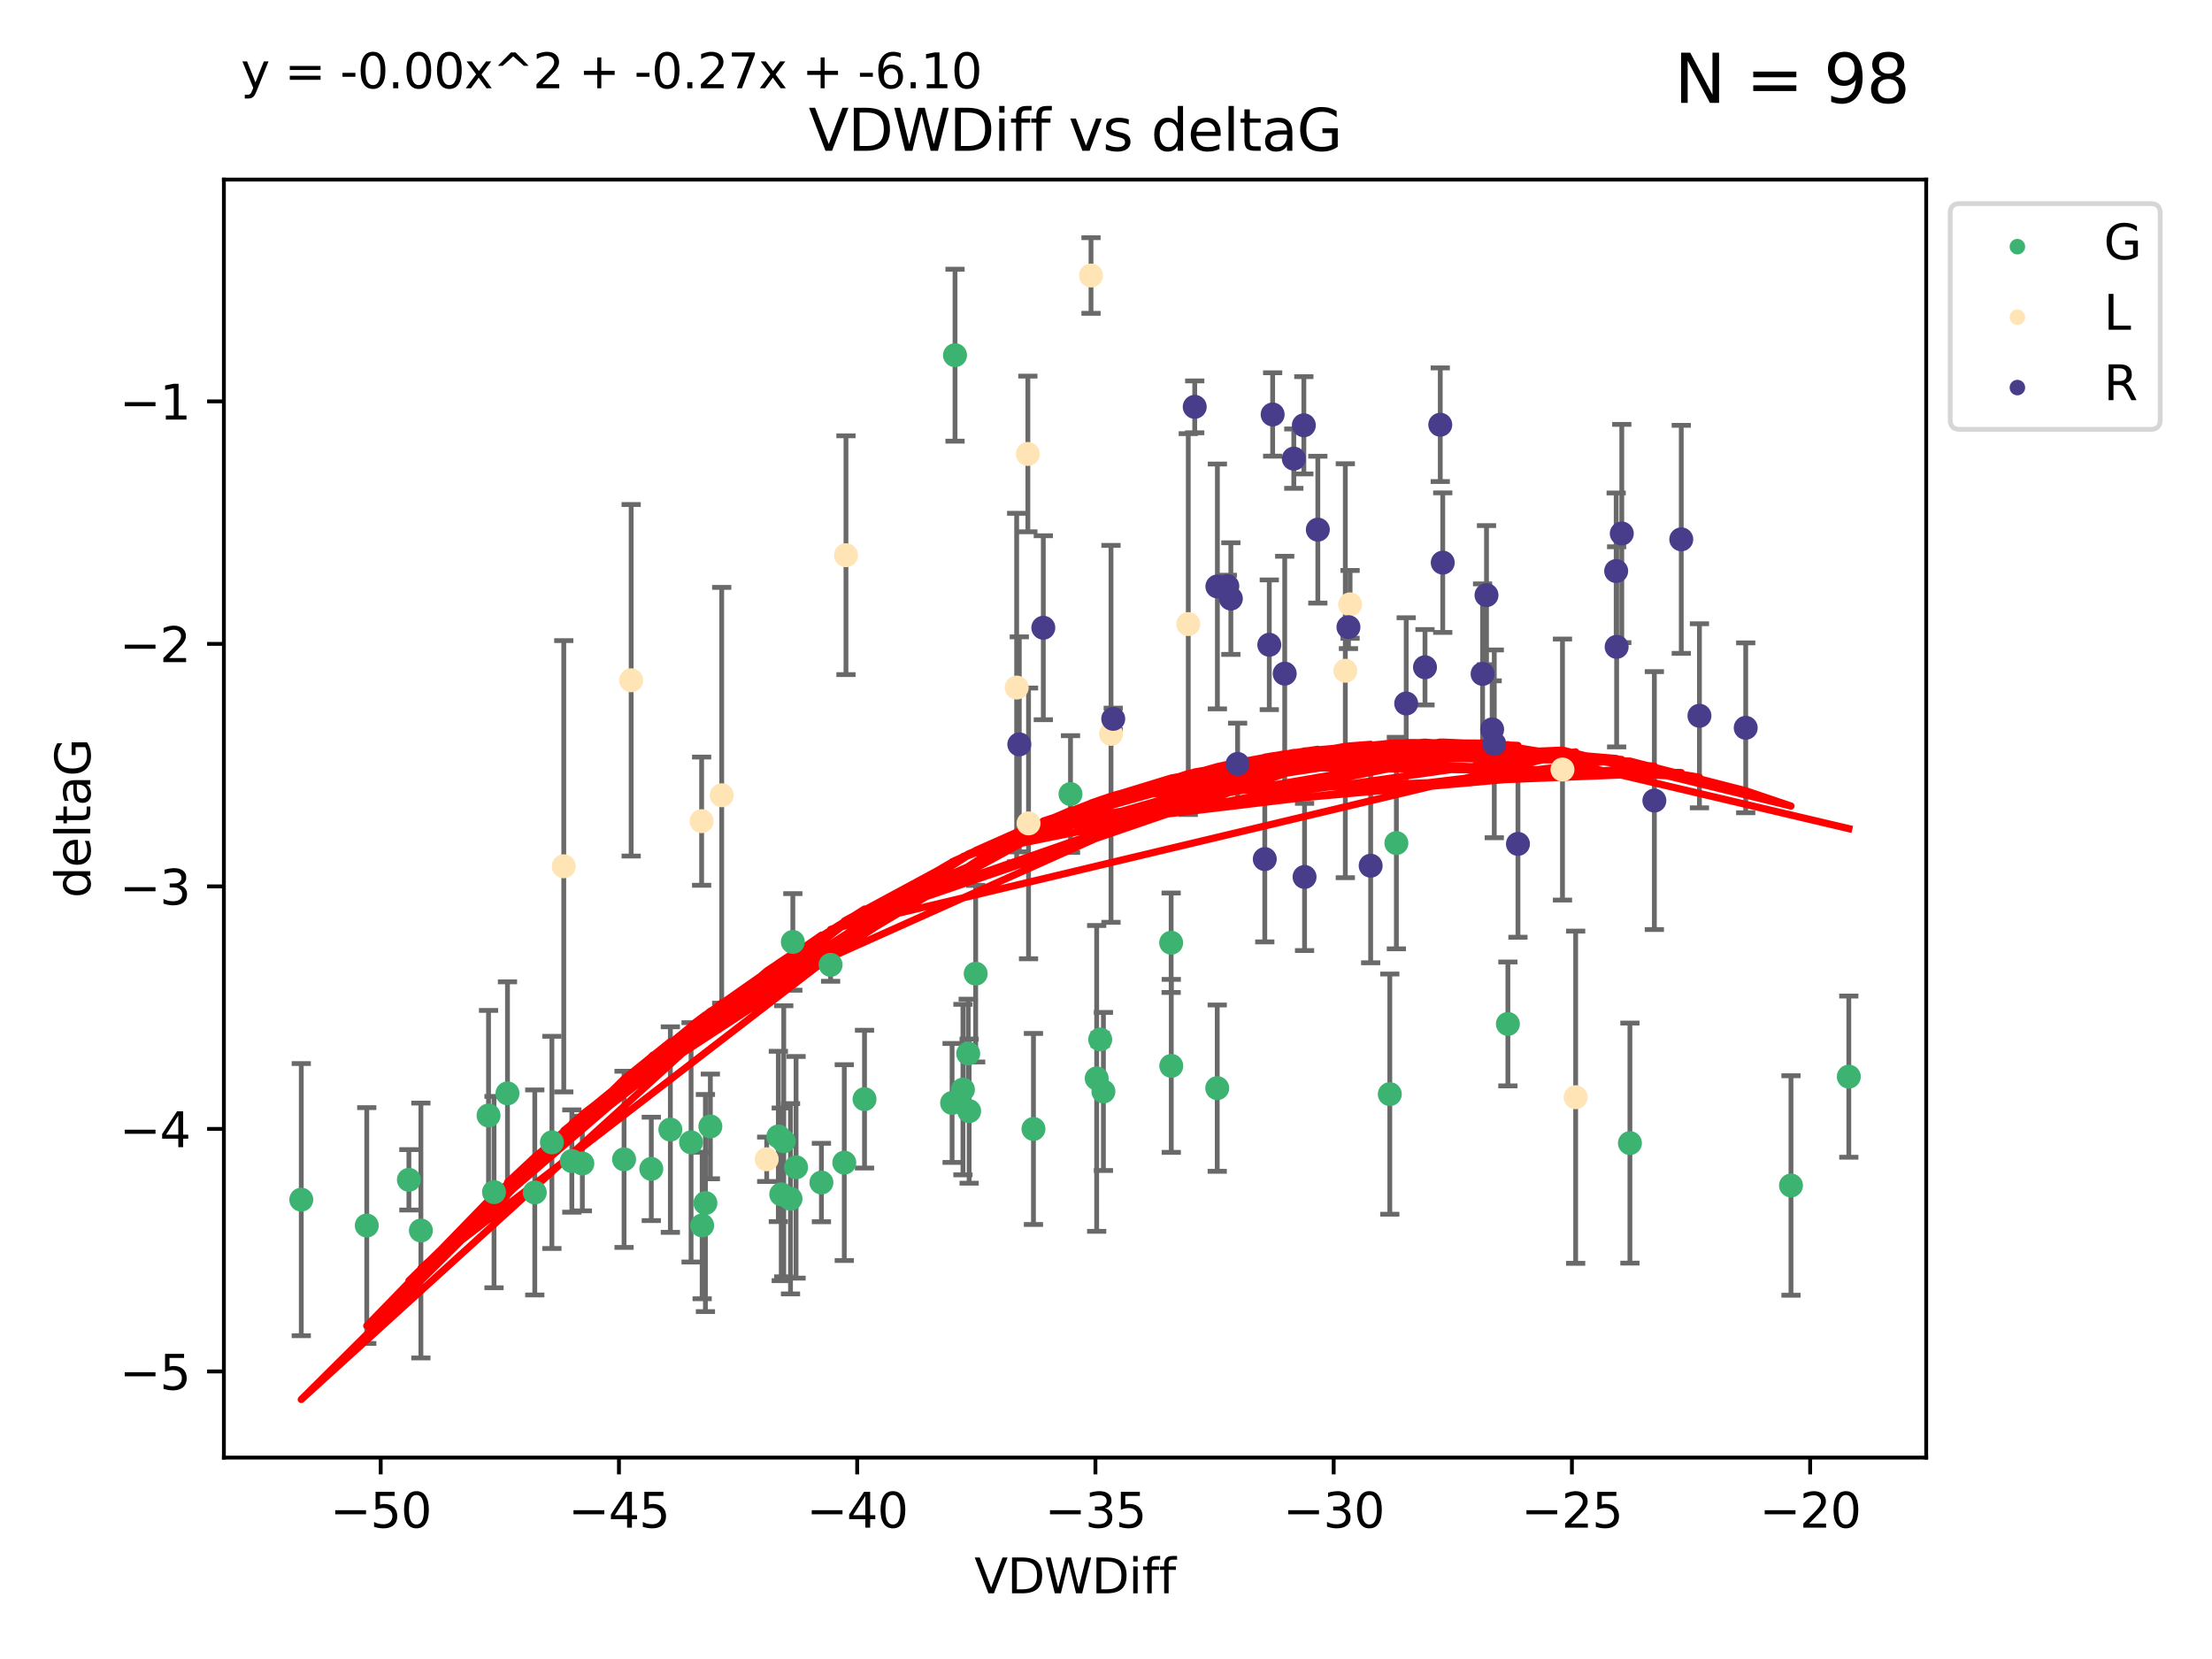 <?xml version="1.0" encoding="utf-8" standalone="no"?>
<!DOCTYPE svg PUBLIC "-//W3C//DTD SVG 1.1//EN"
  "http://www.w3.org/Graphics/SVG/1.1/DTD/svg11.dtd">
<svg xmlns:xlink="http://www.w3.org/1999/xlink" width="460.8pt" height="345.6pt" viewBox="0 0 460.8 345.6" xmlns="http://www.w3.org/2000/svg" version="1.1">
 <defs>
  <style type="text/css">*{stroke-linejoin: round; stroke-linecap: butt}</style>
 </defs>
 <g id="figure_1">
  <g id="patch_1">
   <path d="M 0 345.6 
L 460.8 345.6 
L 460.8 0 
L 0 0 
z
" style="fill: #ffffff"/>
  </g>
  <g id="axes_1">
   <g id="patch_2">
    <path d="M 46.64 303.64 
L 401.26 303.64 
L 401.26 37.411 
L 46.64 37.411 
z
" style="fill: #ffffff"/>
   </g>
   <g id="PathCollection_1">
    <defs>
     <path id="m34eaa0ea0c" d="M 0 1.118 
C 0.297 1.118 0.581 1 0.791 0.791 
C 1 0.581 1.118 0.297 1.118 0 
C 1.118 -0.297 1 -0.581 0.791 -0.791 
C 0.581 -1 0.297 -1.118 0 -1.118 
C -0.297 -1.118 -0.581 -1 -0.791 -0.791 
C -1 -0.581 -1.118 -0.297 -1.118 0 
C -1.118 0.297 -1 0.581 -0.791 0.791 
C -0.581 1 -0.297 1.118 0 1.118 
z
" style="stroke: #3cb371"/>
    </defs>
    <g clip-path="url(#pd1e4b2d5dd)">
     <use xlink:href="#m34eaa0ea0c" x="135.676" y="243.502" style="fill: #3cb371; stroke: #3cb371"/>
     <use xlink:href="#m34eaa0ea0c" x="76.404" y="255.3" style="fill: #3cb371; stroke: #3cb371"/>
     <use xlink:href="#m34eaa0ea0c" x="101.773" y="232.38" style="fill: #3cb371; stroke: #3cb371"/>
     <use xlink:href="#m34eaa0ea0c" x="139.648" y="235.315" style="fill: #3cb371; stroke: #3cb371"/>
     <use xlink:href="#m34eaa0ea0c" x="130.004" y="241.508" style="fill: #3cb371; stroke: #3cb371"/>
     <use xlink:href="#m34eaa0ea0c" x="62.759" y="249.91" style="fill: #3cb371; stroke: #3cb371"/>
     <use xlink:href="#m34eaa0ea0c" x="164.678" y="249.722" style="fill: #3cb371; stroke: #3cb371"/>
     <use xlink:href="#m34eaa0ea0c" x="102.913" y="248.333" style="fill: #3cb371; stroke: #3cb371"/>
     <use xlink:href="#m34eaa0ea0c" x="180.097" y="228.97" style="fill: #3cb371; stroke: #3cb371"/>
     <use xlink:href="#m34eaa0ea0c" x="162.144" y="236.741" style="fill: #3cb371; stroke: #3cb371"/>
     <use xlink:href="#m34eaa0ea0c" x="163.267" y="237.751" style="fill: #3cb371; stroke: #3cb371"/>
     <use xlink:href="#m34eaa0ea0c" x="119.124" y="241.865" style="fill: #3cb371; stroke: #3cb371"/>
     <use xlink:href="#m34eaa0ea0c" x="165.834" y="243.171" style="fill: #3cb371; stroke: #3cb371"/>
     <use xlink:href="#m34eaa0ea0c" x="87.68" y="256.338" style="fill: #3cb371; stroke: #3cb371"/>
     <use xlink:href="#m34eaa0ea0c" x="105.717" y="227.769" style="fill: #3cb371; stroke: #3cb371"/>
     <use xlink:href="#m34eaa0ea0c" x="111.405" y="248.409" style="fill: #3cb371; stroke: #3cb371"/>
     <use xlink:href="#m34eaa0ea0c" x="146.952" y="250.618" style="fill: #3cb371; stroke: #3cb371"/>
     <use xlink:href="#m34eaa0ea0c" x="143.964" y="237.971" style="fill: #3cb371; stroke: #3cb371"/>
     <use xlink:href="#m34eaa0ea0c" x="171.115" y="246.34" style="fill: #3cb371; stroke: #3cb371"/>
     <use xlink:href="#m34eaa0ea0c" x="121.312" y="242.38" style="fill: #3cb371; stroke: #3cb371"/>
     <use xlink:href="#m34eaa0ea0c" x="165.162" y="196.219" style="fill: #3cb371; stroke: #3cb371"/>
     <use xlink:href="#m34eaa0ea0c" x="162.749" y="248.801" style="fill: #3cb371; stroke: #3cb371"/>
     <use xlink:href="#m34eaa0ea0c" x="198.95" y="73.993" style="fill: #3cb371; stroke: #3cb371"/>
     <use xlink:href="#m34eaa0ea0c" x="85.18" y="245.779" style="fill: #3cb371; stroke: #3cb371"/>
     <use xlink:href="#m34eaa0ea0c" x="114.971" y="237.982" style="fill: #3cb371; stroke: #3cb371"/>
     <use xlink:href="#m34eaa0ea0c" x="146.271" y="255.286" style="fill: #3cb371; stroke: #3cb371"/>
     <use xlink:href="#m34eaa0ea0c" x="229.861" y="227.374" style="fill: #3cb371; stroke: #3cb371"/>
     <use xlink:href="#m34eaa0ea0c" x="243.971" y="196.39" style="fill: #3cb371; stroke: #3cb371"/>
     <use xlink:href="#m34eaa0ea0c" x="201.889" y="231.464" style="fill: #3cb371; stroke: #3cb371"/>
     <use xlink:href="#m34eaa0ea0c" x="175.88" y="242.195" style="fill: #3cb371; stroke: #3cb371"/>
     <use xlink:href="#m34eaa0ea0c" x="243.998" y="222.042" style="fill: #3cb371; stroke: #3cb371"/>
     <use xlink:href="#m34eaa0ea0c" x="198.339" y="229.764" style="fill: #3cb371; stroke: #3cb371"/>
     <use xlink:href="#m34eaa0ea0c" x="215.289" y="235.182" style="fill: #3cb371; stroke: #3cb371"/>
     <use xlink:href="#m34eaa0ea0c" x="314.12" y="213.303" style="fill: #3cb371; stroke: #3cb371"/>
     <use xlink:href="#m34eaa0ea0c" x="201.694" y="219.473" style="fill: #3cb371; stroke: #3cb371"/>
     <use xlink:href="#m34eaa0ea0c" x="223.004" y="165.416" style="fill: #3cb371; stroke: #3cb371"/>
     <use xlink:href="#m34eaa0ea0c" x="203.254" y="202.834" style="fill: #3cb371; stroke: #3cb371"/>
     <use xlink:href="#m34eaa0ea0c" x="147.98" y="234.656" style="fill: #3cb371; stroke: #3cb371"/>
     <use xlink:href="#m34eaa0ea0c" x="253.572" y="226.681" style="fill: #3cb371; stroke: #3cb371"/>
     <use xlink:href="#m34eaa0ea0c" x="228.458" y="224.652" style="fill: #3cb371; stroke: #3cb371"/>
     <use xlink:href="#m34eaa0ea0c" x="173.029" y="200.996" style="fill: #3cb371; stroke: #3cb371"/>
     <use xlink:href="#m34eaa0ea0c" x="200.601" y="226.981" style="fill: #3cb371; stroke: #3cb371"/>
     <use xlink:href="#m34eaa0ea0c" x="229.191" y="216.541" style="fill: #3cb371; stroke: #3cb371"/>
     <use xlink:href="#m34eaa0ea0c" x="290.89" y="175.627" style="fill: #3cb371; stroke: #3cb371"/>
     <use xlink:href="#m34eaa0ea0c" x="289.522" y="227.923" style="fill: #3cb371; stroke: #3cb371"/>
     <use xlink:href="#m34eaa0ea0c" x="373.095" y="246.957" style="fill: #3cb371; stroke: #3cb371"/>
     <use xlink:href="#m34eaa0ea0c" x="339.542" y="238.126" style="fill: #3cb371; stroke: #3cb371"/>
     <use xlink:href="#m34eaa0ea0c" x="385.141" y="224.285" style="fill: #3cb371; stroke: #3cb371"/>
    </g>
   </g>
   <g id="PathCollection_2">
    <defs>
     <path id="m9fc674adc6" d="M 0 1.118 
C 0.297 1.118 0.581 1 0.791 0.791 
C 1 0.581 1.118 0.297 1.118 0 
C 1.118 -0.297 1 -0.581 0.791 -0.791 
C 0.581 -1 0.297 -1.118 0 -1.118 
C -0.297 -1.118 -0.581 -1 -0.791 -0.791 
C -1 -0.581 -1.118 -0.297 -1.118 0 
C -1.118 0.297 -1 0.581 -0.791 0.791 
C -0.581 1 -0.297 1.118 0 1.118 
z
" style="stroke: #ffe4b5"/>
    </defs>
    <g clip-path="url(#pd1e4b2d5dd)">
     <use xlink:href="#m9fc674adc6" x="146.163" y="171.063" style="fill: #ffe4b5; stroke: #ffe4b5"/>
     <use xlink:href="#m9fc674adc6" x="159.719" y="241.498" style="fill: #ffe4b5; stroke: #ffe4b5"/>
     <use xlink:href="#m9fc674adc6" x="150.347" y="165.669" style="fill: #ffe4b5; stroke: #ffe4b5"/>
     <use xlink:href="#m9fc674adc6" x="176.23" y="115.662" style="fill: #ffe4b5; stroke: #ffe4b5"/>
     <use xlink:href="#m9fc674adc6" x="280.255" y="139.726" style="fill: #ffe4b5; stroke: #ffe4b5"/>
     <use xlink:href="#m9fc674adc6" x="214.124" y="94.567" style="fill: #ffe4b5; stroke: #ffe4b5"/>
     <use xlink:href="#m9fc674adc6" x="131.483" y="141.713" style="fill: #ffe4b5; stroke: #ffe4b5"/>
     <use xlink:href="#m9fc674adc6" x="214.263" y="171.529" style="fill: #ffe4b5; stroke: #ffe4b5"/>
     <use xlink:href="#m9fc674adc6" x="117.444" y="180.459" style="fill: #ffe4b5; stroke: #ffe4b5"/>
     <use xlink:href="#m9fc674adc6" x="328.238" y="228.569" style="fill: #ffe4b5; stroke: #ffe4b5"/>
     <use xlink:href="#m9fc674adc6" x="281.246" y="125.903" style="fill: #ffe4b5; stroke: #ffe4b5"/>
     <use xlink:href="#m9fc674adc6" x="247.538" y="130.005" style="fill: #ffe4b5; stroke: #ffe4b5"/>
     <use xlink:href="#m9fc674adc6" x="325.493" y="160.309" style="fill: #ffe4b5; stroke: #ffe4b5"/>
     <use xlink:href="#m9fc674adc6" x="227.278" y="57.393" style="fill: #ffe4b5; stroke: #ffe4b5"/>
     <use xlink:href="#m9fc674adc6" x="231.442" y="152.877" style="fill: #ffe4b5; stroke: #ffe4b5"/>
     <use xlink:href="#m9fc674adc6" x="211.788" y="143.229" style="fill: #ffe4b5; stroke: #ffe4b5"/>
    </g>
   </g>
   <g id="PathCollection_3">
    <defs>
     <path id="mab97592328" d="M 0 1.118 
C 0.297 1.118 0.581 1 0.791 0.791 
C 1 0.581 1.118 0.297 1.118 0 
C 1.118 -0.297 1 -0.581 0.791 -0.791 
C 0.581 -1 0.297 -1.118 0 -1.118 
C -0.297 -1.118 -0.581 -1 -0.791 -0.791 
C -1 -0.581 -1.118 -0.297 -1.118 0 
C -1.118 0.297 -1 0.581 -0.791 0.791 
C -0.581 1 -0.297 1.118 0 1.118 
z
" style="stroke: #483d8b"/>
    </defs>
    <g clip-path="url(#pd1e4b2d5dd)">
     <use xlink:href="#mab97592328" x="267.629" y="140.331" style="fill: #483d8b; stroke: #483d8b"/>
     <use xlink:href="#mab97592328" x="256.409" y="124.695" style="fill: #483d8b; stroke: #483d8b"/>
     <use xlink:href="#mab97592328" x="212.339" y="155.066" style="fill: #483d8b; stroke: #483d8b"/>
     <use xlink:href="#mab97592328" x="285.533" y="180.342" style="fill: #483d8b; stroke: #483d8b"/>
     <use xlink:href="#mab97592328" x="280.908" y="130.648" style="fill: #483d8b; stroke: #483d8b"/>
     <use xlink:href="#mab97592328" x="248.884" y="84.752" style="fill: #483d8b; stroke: #483d8b"/>
     <use xlink:href="#mab97592328" x="257.818" y="159.136" style="fill: #483d8b; stroke: #483d8b"/>
     <use xlink:href="#mab97592328" x="231.907" y="149.746" style="fill: #483d8b; stroke: #483d8b"/>
     <use xlink:href="#mab97592328" x="350.239" y="112.353" style="fill: #483d8b; stroke: #483d8b"/>
     <use xlink:href="#mab97592328" x="253.603" y="122.166" style="fill: #483d8b; stroke: #483d8b"/>
     <use xlink:href="#mab97592328" x="300.55" y="117.206" style="fill: #483d8b; stroke: #483d8b"/>
     <use xlink:href="#mab97592328" x="316.219" y="175.804" style="fill: #483d8b; stroke: #483d8b"/>
     <use xlink:href="#mab97592328" x="271.615" y="88.595" style="fill: #483d8b; stroke: #483d8b"/>
     <use xlink:href="#mab97592328" x="336.776" y="134.753" style="fill: #483d8b; stroke: #483d8b"/>
     <use xlink:href="#mab97592328" x="264.416" y="134.32" style="fill: #483d8b; stroke: #483d8b"/>
     <use xlink:href="#mab97592328" x="274.529" y="110.335" style="fill: #483d8b; stroke: #483d8b"/>
     <use xlink:href="#mab97592328" x="263.477" y="178.964" style="fill: #483d8b; stroke: #483d8b"/>
     <use xlink:href="#mab97592328" x="354.025" y="149.111" style="fill: #483d8b; stroke: #483d8b"/>
     <use xlink:href="#mab97592328" x="310.84" y="151.946" style="fill: #483d8b; stroke: #483d8b"/>
     <use xlink:href="#mab97592328" x="311.285" y="154.956" style="fill: #483d8b; stroke: #483d8b"/>
     <use xlink:href="#mab97592328" x="269.523" y="95.542" style="fill: #483d8b; stroke: #483d8b"/>
     <use xlink:href="#mab97592328" x="217.342" y="130.771" style="fill: #483d8b; stroke: #483d8b"/>
     <use xlink:href="#mab97592328" x="344.634" y="166.775" style="fill: #483d8b; stroke: #483d8b"/>
     <use xlink:href="#mab97592328" x="255.673" y="122.103" style="fill: #483d8b; stroke: #483d8b"/>
     <use xlink:href="#mab97592328" x="363.664" y="151.616" style="fill: #483d8b; stroke: #483d8b"/>
     <use xlink:href="#mab97592328" x="265.116" y="86.341" style="fill: #483d8b; stroke: #483d8b"/>
     <use xlink:href="#mab97592328" x="296.853" y="139.001" style="fill: #483d8b; stroke: #483d8b"/>
     <use xlink:href="#mab97592328" x="336.68" y="118.957" style="fill: #483d8b; stroke: #483d8b"/>
     <use xlink:href="#mab97592328" x="292.937" y="146.551" style="fill: #483d8b; stroke: #483d8b"/>
     <use xlink:href="#mab97592328" x="308.85" y="140.386" style="fill: #483d8b; stroke: #483d8b"/>
     <use xlink:href="#mab97592328" x="300.034" y="88.478" style="fill: #483d8b; stroke: #483d8b"/>
     <use xlink:href="#mab97592328" x="337.848" y="111.137" style="fill: #483d8b; stroke: #483d8b"/>
     <use xlink:href="#mab97592328" x="271.764" y="182.683" style="fill: #483d8b; stroke: #483d8b"/>
     <use xlink:href="#mab97592328" x="309.666" y="123.98" style="fill: #483d8b; stroke: #483d8b"/>
    </g>
   </g>
   <g id="matplotlib.axis_1">
    <g id="xtick_1">
     <g id="line2d_1">
      <defs>
       <path id="me4ffbb6dd7" d="M 0 0 
L 0 3.5 
" style="stroke: #000000; stroke-width: 0.8"/>
      </defs>
      <g>
       <use xlink:href="#me4ffbb6dd7" x="79.307" y="303.64" style="stroke: #000000; stroke-width: 0.8"/>
      </g>
     </g>
     <g id="text_1">
      <!-- −50 -->
      <g transform="translate(68.755 318.238)scale(0.1 -0.1)">
       <defs>
        <path id="DejaVuSans-2212" d="M 678 2272 
L 4684 2272 
L 4684 1741 
L 678 1741 
L 678 2272 
z
" transform="scale(0.016)"/>
        <path id="DejaVuSans-35" d="M 691 4666 
L 3169 4666 
L 3169 4134 
L 1269 4134 
L 1269 2991 
Q 1406 3038 1543 3061 
Q 1681 3084 1819 3084 
Q 2600 3084 3056 2656 
Q 3513 2228 3513 1497 
Q 3513 744 3044 326 
Q 2575 -91 1722 -91 
Q 1428 -91 1123 -41 
Q 819 9 494 109 
L 494 744 
Q 775 591 1075 516 
Q 1375 441 1709 441 
Q 2250 441 2565 725 
Q 2881 1009 2881 1497 
Q 2881 1984 2565 2268 
Q 2250 2553 1709 2553 
Q 1456 2553 1204 2497 
Q 953 2441 691 2322 
L 691 4666 
z
" transform="scale(0.016)"/>
        <path id="DejaVuSans-30" d="M 2034 4250 
Q 1547 4250 1301 3770 
Q 1056 3291 1056 2328 
Q 1056 1369 1301 889 
Q 1547 409 2034 409 
Q 2525 409 2770 889 
Q 3016 1369 3016 2328 
Q 3016 3291 2770 3770 
Q 2525 4250 2034 4250 
z
M 2034 4750 
Q 2819 4750 3233 4129 
Q 3647 3509 3647 2328 
Q 3647 1150 3233 529 
Q 2819 -91 2034 -91 
Q 1250 -91 836 529 
Q 422 1150 422 2328 
Q 422 3509 836 4129 
Q 1250 4750 2034 4750 
z
" transform="scale(0.016)"/>
       </defs>
       <use xlink:href="#DejaVuSans-2212"/>
       <use xlink:href="#DejaVuSans-35" x="83.789"/>
       <use xlink:href="#DejaVuSans-30" x="147.412"/>
      </g>
     </g>
    </g>
    <g id="xtick_2">
     <g id="line2d_2">
      <g>
       <use xlink:href="#me4ffbb6dd7" x="128.937" y="303.64" style="stroke: #000000; stroke-width: 0.8"/>
      </g>
     </g>
     <g id="text_2">
      <!-- −45 -->
      <g transform="translate(118.385 318.238)scale(0.1 -0.1)">
       <defs>
        <path id="DejaVuSans-34" d="M 2419 4116 
L 825 1625 
L 2419 1625 
L 2419 4116 
z
M 2253 4666 
L 3047 4666 
L 3047 1625 
L 3713 1625 
L 3713 1100 
L 3047 1100 
L 3047 0 
L 2419 0 
L 2419 1100 
L 313 1100 
L 313 1709 
L 2253 4666 
z
" transform="scale(0.016)"/>
       </defs>
       <use xlink:href="#DejaVuSans-2212"/>
       <use xlink:href="#DejaVuSans-34" x="83.789"/>
       <use xlink:href="#DejaVuSans-35" x="147.412"/>
      </g>
     </g>
    </g>
    <g id="xtick_3">
     <g id="line2d_3">
      <g>
       <use xlink:href="#me4ffbb6dd7" x="178.568" y="303.64" style="stroke: #000000; stroke-width: 0.8"/>
      </g>
     </g>
     <g id="text_3">
      <!-- −40 -->
      <g transform="translate(168.016 318.238)scale(0.1 -0.1)">
       <use xlink:href="#DejaVuSans-2212"/>
       <use xlink:href="#DejaVuSans-34" x="83.789"/>
       <use xlink:href="#DejaVuSans-30" x="147.412"/>
      </g>
     </g>
    </g>
    <g id="xtick_4">
     <g id="line2d_4">
      <g>
       <use xlink:href="#me4ffbb6dd7" x="228.198" y="303.64" style="stroke: #000000; stroke-width: 0.8"/>
      </g>
     </g>
     <g id="text_4">
      <!-- −35 -->
      <g transform="translate(217.646 318.238)scale(0.1 -0.1)">
       <defs>
        <path id="DejaVuSans-33" d="M 2597 2516 
Q 3050 2419 3304 2112 
Q 3559 1806 3559 1356 
Q 3559 666 3084 287 
Q 2609 -91 1734 -91 
Q 1441 -91 1130 -33 
Q 819 25 488 141 
L 488 750 
Q 750 597 1062 519 
Q 1375 441 1716 441 
Q 2309 441 2620 675 
Q 2931 909 2931 1356 
Q 2931 1769 2642 2001 
Q 2353 2234 1838 2234 
L 1294 2234 
L 1294 2753 
L 1863 2753 
Q 2328 2753 2575 2939 
Q 2822 3125 2822 3475 
Q 2822 3834 2567 4026 
Q 2313 4219 1838 4219 
Q 1578 4219 1281 4162 
Q 984 4106 628 3988 
L 628 4550 
Q 988 4650 1302 4700 
Q 1616 4750 1894 4750 
Q 2613 4750 3031 4423 
Q 3450 4097 3450 3541 
Q 3450 3153 3228 2886 
Q 3006 2619 2597 2516 
z
" transform="scale(0.016)"/>
       </defs>
       <use xlink:href="#DejaVuSans-2212"/>
       <use xlink:href="#DejaVuSans-33" x="83.789"/>
       <use xlink:href="#DejaVuSans-35" x="147.412"/>
      </g>
     </g>
    </g>
    <g id="xtick_5">
     <g id="line2d_5">
      <g>
       <use xlink:href="#me4ffbb6dd7" x="277.829" y="303.64" style="stroke: #000000; stroke-width: 0.8"/>
      </g>
     </g>
     <g id="text_5">
      <!-- −30 -->
      <g transform="translate(267.277 318.238)scale(0.1 -0.1)">
       <use xlink:href="#DejaVuSans-2212"/>
       <use xlink:href="#DejaVuSans-33" x="83.789"/>
       <use xlink:href="#DejaVuSans-30" x="147.412"/>
      </g>
     </g>
    </g>
    <g id="xtick_6">
     <g id="line2d_6">
      <g>
       <use xlink:href="#me4ffbb6dd7" x="327.459" y="303.64" style="stroke: #000000; stroke-width: 0.8"/>
      </g>
     </g>
     <g id="text_6">
      <!-- −25 -->
      <g transform="translate(316.907 318.238)scale(0.1 -0.1)">
       <defs>
        <path id="DejaVuSans-32" d="M 1228 531 
L 3431 531 
L 3431 0 
L 469 0 
L 469 531 
Q 828 903 1448 1529 
Q 2069 2156 2228 2338 
Q 2531 2678 2651 2914 
Q 2772 3150 2772 3378 
Q 2772 3750 2511 3984 
Q 2250 4219 1831 4219 
Q 1534 4219 1204 4116 
Q 875 4013 500 3803 
L 500 4441 
Q 881 4594 1212 4672 
Q 1544 4750 1819 4750 
Q 2544 4750 2975 4387 
Q 3406 4025 3406 3419 
Q 3406 3131 3298 2873 
Q 3191 2616 2906 2266 
Q 2828 2175 2409 1742 
Q 1991 1309 1228 531 
z
" transform="scale(0.016)"/>
       </defs>
       <use xlink:href="#DejaVuSans-2212"/>
       <use xlink:href="#DejaVuSans-32" x="83.789"/>
       <use xlink:href="#DejaVuSans-35" x="147.412"/>
      </g>
     </g>
    </g>
    <g id="xtick_7">
     <g id="line2d_7">
      <g>
       <use xlink:href="#me4ffbb6dd7" x="377.09" y="303.64" style="stroke: #000000; stroke-width: 0.8"/>
      </g>
     </g>
     <g id="text_7">
      <!-- −20 -->
      <g transform="translate(366.538 318.238)scale(0.1 -0.1)">
       <use xlink:href="#DejaVuSans-2212"/>
       <use xlink:href="#DejaVuSans-32" x="83.789"/>
       <use xlink:href="#DejaVuSans-30" x="147.412"/>
      </g>
     </g>
    </g>
    <g id="text_8">
     <!-- VDWDiff -->
     <g transform="translate(202.977 331.917)scale(0.1 -0.1)">
      <defs>
       <path id="DejaVuSans-56" d="M 1831 0 
L 50 4666 
L 709 4666 
L 2188 738 
L 3669 4666 
L 4325 4666 
L 2547 0 
L 1831 0 
z
" transform="scale(0.016)"/>
       <path id="DejaVuSans-44" d="M 1259 4147 
L 1259 519 
L 2022 519 
Q 2988 519 3436 956 
Q 3884 1394 3884 2338 
Q 3884 3275 3436 3711 
Q 2988 4147 2022 4147 
L 1259 4147 
z
M 628 4666 
L 1925 4666 
Q 3281 4666 3915 4102 
Q 4550 3538 4550 2338 
Q 4550 1131 3912 565 
Q 3275 0 1925 0 
L 628 0 
L 628 4666 
z
" transform="scale(0.016)"/>
       <path id="DejaVuSans-57" d="M 213 4666 
L 850 4666 
L 1831 722 
L 2809 4666 
L 3519 4666 
L 4500 722 
L 5478 4666 
L 6119 4666 
L 4947 0 
L 4153 0 
L 3169 4050 
L 2175 0 
L 1381 0 
L 213 4666 
z
" transform="scale(0.016)"/>
       <path id="DejaVuSans-69" d="M 603 3500 
L 1178 3500 
L 1178 0 
L 603 0 
L 603 3500 
z
M 603 4863 
L 1178 4863 
L 1178 4134 
L 603 4134 
L 603 4863 
z
" transform="scale(0.016)"/>
       <path id="DejaVuSans-66" d="M 2375 4863 
L 2375 4384 
L 1825 4384 
Q 1516 4384 1395 4259 
Q 1275 4134 1275 3809 
L 1275 3500 
L 2222 3500 
L 2222 3053 
L 1275 3053 
L 1275 0 
L 697 0 
L 697 3053 
L 147 3053 
L 147 3500 
L 697 3500 
L 697 3744 
Q 697 4328 969 4595 
Q 1241 4863 1831 4863 
L 2375 4863 
z
" transform="scale(0.016)"/>
      </defs>
      <use xlink:href="#DejaVuSans-56"/>
      <use xlink:href="#DejaVuSans-44" x="68.408"/>
      <use xlink:href="#DejaVuSans-57" x="145.41"/>
      <use xlink:href="#DejaVuSans-44" x="244.287"/>
      <use xlink:href="#DejaVuSans-69" x="321.289"/>
      <use xlink:href="#DejaVuSans-66" x="349.072"/>
      <use xlink:href="#DejaVuSans-66" x="384.277"/>
     </g>
    </g>
   </g>
   <g id="matplotlib.axis_2">
    <g id="ytick_1">
     <g id="line2d_8">
      <defs>
       <path id="md92b3af158" d="M 0 0 
L -3.5 0 
" style="stroke: #000000; stroke-width: 0.8"/>
      </defs>
      <g>
       <use xlink:href="#md92b3af158" x="46.64" y="285.695" style="stroke: #000000; stroke-width: 0.8"/>
      </g>
     </g>
     <g id="text_9">
      <!-- −5 -->
      <g transform="translate(24.898 289.494)scale(0.1 -0.1)">
       <use xlink:href="#DejaVuSans-2212"/>
       <use xlink:href="#DejaVuSans-35" x="83.789"/>
      </g>
     </g>
    </g>
    <g id="ytick_2">
     <g id="line2d_9">
      <g>
       <use xlink:href="#md92b3af158" x="46.64" y="235.174" style="stroke: #000000; stroke-width: 0.8"/>
      </g>
     </g>
     <g id="text_10">
      <!-- −4 -->
      <g transform="translate(24.898 238.973)scale(0.1 -0.1)">
       <use xlink:href="#DejaVuSans-2212"/>
       <use xlink:href="#DejaVuSans-34" x="83.789"/>
      </g>
     </g>
    </g>
    <g id="ytick_3">
     <g id="line2d_10">
      <g>
       <use xlink:href="#md92b3af158" x="46.64" y="184.653" style="stroke: #000000; stroke-width: 0.8"/>
      </g>
     </g>
     <g id="text_11">
      <!-- −3 -->
      <g transform="translate(24.898 188.452)scale(0.1 -0.1)">
       <use xlink:href="#DejaVuSans-2212"/>
       <use xlink:href="#DejaVuSans-33" x="83.789"/>
      </g>
     </g>
    </g>
    <g id="ytick_4">
     <g id="line2d_11">
      <g>
       <use xlink:href="#md92b3af158" x="46.64" y="134.131" style="stroke: #000000; stroke-width: 0.8"/>
      </g>
     </g>
     <g id="text_12">
      <!-- −2 -->
      <g transform="translate(24.898 137.931)scale(0.1 -0.1)">
       <use xlink:href="#DejaVuSans-2212"/>
       <use xlink:href="#DejaVuSans-32" x="83.789"/>
      </g>
     </g>
    </g>
    <g id="ytick_5">
     <g id="line2d_12">
      <g>
       <use xlink:href="#md92b3af158" x="46.64" y="83.61" style="stroke: #000000; stroke-width: 0.8"/>
      </g>
     </g>
     <g id="text_13">
      <!-- −1 -->
      <g transform="translate(24.898 87.41)scale(0.1 -0.1)">
       <defs>
        <path id="DejaVuSans-31" d="M 794 531 
L 1825 531 
L 1825 4091 
L 703 3866 
L 703 4441 
L 1819 4666 
L 2450 4666 
L 2450 531 
L 3481 531 
L 3481 0 
L 794 0 
L 794 531 
z
" transform="scale(0.016)"/>
       </defs>
       <use xlink:href="#DejaVuSans-2212"/>
       <use xlink:href="#DejaVuSans-31" x="83.789"/>
      </g>
     </g>
    </g>
    <g id="text_14">
     <!-- deltaG -->
     <g transform="translate(18.818 187.064)rotate(-90)scale(0.1 -0.1)">
      <defs>
       <path id="DejaVuSans-64" d="M 2906 2969 
L 2906 4863 
L 3481 4863 
L 3481 0 
L 2906 0 
L 2906 525 
Q 2725 213 2448 61 
Q 2172 -91 1784 -91 
Q 1150 -91 751 415 
Q 353 922 353 1747 
Q 353 2572 751 3078 
Q 1150 3584 1784 3584 
Q 2172 3584 2448 3432 
Q 2725 3281 2906 2969 
z
M 947 1747 
Q 947 1113 1208 752 
Q 1469 391 1925 391 
Q 2381 391 2643 752 
Q 2906 1113 2906 1747 
Q 2906 2381 2643 2742 
Q 2381 3103 1925 3103 
Q 1469 3103 1208 2742 
Q 947 2381 947 1747 
z
" transform="scale(0.016)"/>
       <path id="DejaVuSans-65" d="M 3597 1894 
L 3597 1613 
L 953 1613 
Q 991 1019 1311 708 
Q 1631 397 2203 397 
Q 2534 397 2845 478 
Q 3156 559 3463 722 
L 3463 178 
Q 3153 47 2828 -22 
Q 2503 -91 2169 -91 
Q 1331 -91 842 396 
Q 353 884 353 1716 
Q 353 2575 817 3079 
Q 1281 3584 2069 3584 
Q 2775 3584 3186 3129 
Q 3597 2675 3597 1894 
z
M 3022 2063 
Q 3016 2534 2758 2815 
Q 2500 3097 2075 3097 
Q 1594 3097 1305 2825 
Q 1016 2553 972 2059 
L 3022 2063 
z
" transform="scale(0.016)"/>
       <path id="DejaVuSans-6c" d="M 603 4863 
L 1178 4863 
L 1178 0 
L 603 0 
L 603 4863 
z
" transform="scale(0.016)"/>
       <path id="DejaVuSans-74" d="M 1172 4494 
L 1172 3500 
L 2356 3500 
L 2356 3053 
L 1172 3053 
L 1172 1153 
Q 1172 725 1289 603 
Q 1406 481 1766 481 
L 2356 481 
L 2356 0 
L 1766 0 
Q 1100 0 847 248 
Q 594 497 594 1153 
L 594 3053 
L 172 3053 
L 172 3500 
L 594 3500 
L 594 4494 
L 1172 4494 
z
" transform="scale(0.016)"/>
       <path id="DejaVuSans-61" d="M 2194 1759 
Q 1497 1759 1228 1600 
Q 959 1441 959 1056 
Q 959 750 1161 570 
Q 1363 391 1709 391 
Q 2188 391 2477 730 
Q 2766 1069 2766 1631 
L 2766 1759 
L 2194 1759 
z
M 3341 1997 
L 3341 0 
L 2766 0 
L 2766 531 
Q 2569 213 2275 61 
Q 1981 -91 1556 -91 
Q 1019 -91 701 211 
Q 384 513 384 1019 
Q 384 1609 779 1909 
Q 1175 2209 1959 2209 
L 2766 2209 
L 2766 2266 
Q 2766 2663 2505 2880 
Q 2244 3097 1772 3097 
Q 1472 3097 1187 3025 
Q 903 2953 641 2809 
L 641 3341 
Q 956 3463 1253 3523 
Q 1550 3584 1831 3584 
Q 2591 3584 2966 3190 
Q 3341 2797 3341 1997 
z
" transform="scale(0.016)"/>
       <path id="DejaVuSans-47" d="M 3809 666 
L 3809 1919 
L 2778 1919 
L 2778 2438 
L 4434 2438 
L 4434 434 
Q 4069 175 3628 42 
Q 3188 -91 2688 -91 
Q 1594 -91 976 548 
Q 359 1188 359 2328 
Q 359 3472 976 4111 
Q 1594 4750 2688 4750 
Q 3144 4750 3555 4637 
Q 3966 4525 4313 4306 
L 4313 3634 
Q 3963 3931 3569 4081 
Q 3175 4231 2741 4231 
Q 1884 4231 1454 3753 
Q 1025 3275 1025 2328 
Q 1025 1384 1454 906 
Q 1884 428 2741 428 
Q 3075 428 3337 486 
Q 3600 544 3809 666 
z
" transform="scale(0.016)"/>
      </defs>
      <use xlink:href="#DejaVuSans-64"/>
      <use xlink:href="#DejaVuSans-65" x="63.477"/>
      <use xlink:href="#DejaVuSans-6c" x="125"/>
      <use xlink:href="#DejaVuSans-74" x="152.783"/>
      <use xlink:href="#DejaVuSans-61" x="191.992"/>
      <use xlink:href="#DejaVuSans-47" x="253.271"/>
     </g>
    </g>
   </g>
   <g id="LineCollection_1">
    <path d="M 135.676 254.273 
L 135.676 232.73 
" clip-path="url(#pd1e4b2d5dd)" style="fill: none; stroke: #696969"/>
    <path d="M 76.404 279.865 
L 76.404 230.736 
" clip-path="url(#pd1e4b2d5dd)" style="fill: none; stroke: #696969"/>
    <path d="M 101.773 254.27 
L 101.773 210.49 
" clip-path="url(#pd1e4b2d5dd)" style="fill: none; stroke: #696969"/>
    <path d="M 139.648 256.722 
L 139.648 213.907 
" clip-path="url(#pd1e4b2d5dd)" style="fill: none; stroke: #696969"/>
    <path d="M 130.004 259.858 
L 130.004 223.158 
" clip-path="url(#pd1e4b2d5dd)" style="fill: none; stroke: #696969"/>
    <path d="M 62.759 278.258 
L 62.759 221.561 
" clip-path="url(#pd1e4b2d5dd)" style="fill: none; stroke: #696969"/>
    <path d="M 164.678 269.541 
L 164.678 229.902 
" clip-path="url(#pd1e4b2d5dd)" style="fill: none; stroke: #696969"/>
    <path d="M 102.913 268.265 
L 102.913 228.402 
" clip-path="url(#pd1e4b2d5dd)" style="fill: none; stroke: #696969"/>
    <path d="M 180.097 243.319 
L 180.097 214.621 
" clip-path="url(#pd1e4b2d5dd)" style="fill: none; stroke: #696969"/>
    <path d="M 162.144 254.476 
L 162.144 219.006 
" clip-path="url(#pd1e4b2d5dd)" style="fill: none; stroke: #696969"/>
    <path d="M 163.267 265.986 
L 163.267 209.517 
" clip-path="url(#pd1e4b2d5dd)" style="fill: none; stroke: #696969"/>
    <path d="M 119.124 252.518 
L 119.124 231.212 
" clip-path="url(#pd1e4b2d5dd)" style="fill: none; stroke: #696969"/>
    <path d="M 165.834 266.256 
L 165.834 220.087 
" clip-path="url(#pd1e4b2d5dd)" style="fill: none; stroke: #696969"/>
    <path d="M 87.68 282.886 
L 87.68 229.789 
" clip-path="url(#pd1e4b2d5dd)" style="fill: none; stroke: #696969"/>
    <path d="M 105.717 251.005 
L 105.717 204.533 
" clip-path="url(#pd1e4b2d5dd)" style="fill: none; stroke: #696969"/>
    <path d="M 111.405 269.768 
L 111.405 227.049 
" clip-path="url(#pd1e4b2d5dd)" style="fill: none; stroke: #696969"/>
    <path d="M 146.952 273.233 
L 146.952 228.003 
" clip-path="url(#pd1e4b2d5dd)" style="fill: none; stroke: #696969"/>
    <path d="M 143.964 262.901 
L 143.964 213.04 
" clip-path="url(#pd1e4b2d5dd)" style="fill: none; stroke: #696969"/>
    <path d="M 171.115 254.509 
L 171.115 238.17 
" clip-path="url(#pd1e4b2d5dd)" style="fill: none; stroke: #696969"/>
    <path d="M 121.312 252.242 
L 121.312 232.518 
" clip-path="url(#pd1e4b2d5dd)" style="fill: none; stroke: #696969"/>
    <path d="M 165.162 206.279 
L 165.162 186.159 
" clip-path="url(#pd1e4b2d5dd)" style="fill: none; stroke: #696969"/>
    <path d="M 162.749 266.784 
L 162.749 230.818 
" clip-path="url(#pd1e4b2d5dd)" style="fill: none; stroke: #696969"/>
    <path d="M 198.95 91.904 
L 198.95 56.083 
" clip-path="url(#pd1e4b2d5dd)" style="fill: none; stroke: #696969"/>
    <path d="M 85.18 252.069 
L 85.18 239.488 
" clip-path="url(#pd1e4b2d5dd)" style="fill: none; stroke: #696969"/>
    <path d="M 114.971 260.081 
L 114.971 215.883 
" clip-path="url(#pd1e4b2d5dd)" style="fill: none; stroke: #696969"/>
    <path d="M 146.271 270.548 
L 146.271 240.024 
" clip-path="url(#pd1e4b2d5dd)" style="fill: none; stroke: #696969"/>
    <path d="M 229.861 243.841 
L 229.861 210.907 
" clip-path="url(#pd1e4b2d5dd)" style="fill: none; stroke: #696969"/>
    <path d="M 243.971 206.753 
L 243.971 186.027 
" clip-path="url(#pd1e4b2d5dd)" style="fill: none; stroke: #696969"/>
    <path d="M 201.889 246.475 
L 201.889 216.453 
" clip-path="url(#pd1e4b2d5dd)" style="fill: none; stroke: #696969"/>
    <path d="M 175.88 262.591 
L 175.88 221.8 
" clip-path="url(#pd1e4b2d5dd)" style="fill: none; stroke: #696969"/>
    <path d="M 243.998 240.06 
L 243.998 204.025 
" clip-path="url(#pd1e4b2d5dd)" style="fill: none; stroke: #696969"/>
    <path d="M 198.339 242.154 
L 198.339 217.375 
" clip-path="url(#pd1e4b2d5dd)" style="fill: none; stroke: #696969"/>
    <path d="M 215.289 255.08 
L 215.289 215.284 
" clip-path="url(#pd1e4b2d5dd)" style="fill: none; stroke: #696969"/>
    <path d="M 314.12 226.211 
L 314.12 200.395 
" clip-path="url(#pd1e4b2d5dd)" style="fill: none; stroke: #696969"/>
    <path d="M 201.694 230.803 
L 201.694 208.142 
" clip-path="url(#pd1e4b2d5dd)" style="fill: none; stroke: #696969"/>
    <path d="M 223.004 177.576 
L 223.004 153.256 
" clip-path="url(#pd1e4b2d5dd)" style="fill: none; stroke: #696969"/>
    <path d="M 203.254 221.226 
L 203.254 184.441 
" clip-path="url(#pd1e4b2d5dd)" style="fill: none; stroke: #696969"/>
    <path d="M 147.98 245.564 
L 147.98 223.747 
" clip-path="url(#pd1e4b2d5dd)" style="fill: none; stroke: #696969"/>
    <path d="M 253.572 244.001 
L 253.572 209.36 
" clip-path="url(#pd1e4b2d5dd)" style="fill: none; stroke: #696969"/>
    <path d="M 228.458 256.506 
L 228.458 192.798 
" clip-path="url(#pd1e4b2d5dd)" style="fill: none; stroke: #696969"/>
    <path d="M 173.029 204.417 
L 173.029 197.576 
" clip-path="url(#pd1e4b2d5dd)" style="fill: none; stroke: #696969"/>
    <path d="M 200.601 244.739 
L 200.601 209.223 
" clip-path="url(#pd1e4b2d5dd)" style="fill: none; stroke: #696969"/>
    <path d="M 229.191 217.802 
L 229.191 215.28 
" clip-path="url(#pd1e4b2d5dd)" style="fill: none; stroke: #696969"/>
    <path d="M 290.89 197.656 
L 290.89 153.598 
" clip-path="url(#pd1e4b2d5dd)" style="fill: none; stroke: #696969"/>
    <path d="M 289.522 252.942 
L 289.522 202.904 
" clip-path="url(#pd1e4b2d5dd)" style="fill: none; stroke: #696969"/>
    <path d="M 373.095 269.819 
L 373.095 224.095 
" clip-path="url(#pd1e4b2d5dd)" style="fill: none; stroke: #696969"/>
    <path d="M 339.542 263.128 
L 339.542 213.124 
" clip-path="url(#pd1e4b2d5dd)" style="fill: none; stroke: #696969"/>
    <path d="M 385.141 241.074 
L 385.141 207.496 
" clip-path="url(#pd1e4b2d5dd)" style="fill: none; stroke: #696969"/>
   </g>
   <g id="line2d_13">
    <defs>
     <path id="m1ea385d962" d="M 2 0 
L -2 -0 
" style="stroke: #696969"/>
    </defs>
    <g clip-path="url(#pd1e4b2d5dd)">
     <use xlink:href="#m1ea385d962" x="135.676" y="254.273" style="fill: #696969; stroke: #696969"/>
     <use xlink:href="#m1ea385d962" x="76.404" y="279.865" style="fill: #696969; stroke: #696969"/>
     <use xlink:href="#m1ea385d962" x="101.773" y="254.27" style="fill: #696969; stroke: #696969"/>
     <use xlink:href="#m1ea385d962" x="139.648" y="256.722" style="fill: #696969; stroke: #696969"/>
     <use xlink:href="#m1ea385d962" x="130.004" y="259.858" style="fill: #696969; stroke: #696969"/>
     <use xlink:href="#m1ea385d962" x="62.759" y="278.258" style="fill: #696969; stroke: #696969"/>
     <use xlink:href="#m1ea385d962" x="164.678" y="269.541" style="fill: #696969; stroke: #696969"/>
     <use xlink:href="#m1ea385d962" x="102.913" y="268.265" style="fill: #696969; stroke: #696969"/>
     <use xlink:href="#m1ea385d962" x="180.097" y="243.319" style="fill: #696969; stroke: #696969"/>
     <use xlink:href="#m1ea385d962" x="162.144" y="254.476" style="fill: #696969; stroke: #696969"/>
     <use xlink:href="#m1ea385d962" x="163.267" y="265.986" style="fill: #696969; stroke: #696969"/>
     <use xlink:href="#m1ea385d962" x="119.124" y="252.518" style="fill: #696969; stroke: #696969"/>
     <use xlink:href="#m1ea385d962" x="165.834" y="266.256" style="fill: #696969; stroke: #696969"/>
     <use xlink:href="#m1ea385d962" x="87.68" y="282.886" style="fill: #696969; stroke: #696969"/>
     <use xlink:href="#m1ea385d962" x="105.717" y="251.005" style="fill: #696969; stroke: #696969"/>
     <use xlink:href="#m1ea385d962" x="111.405" y="269.768" style="fill: #696969; stroke: #696969"/>
     <use xlink:href="#m1ea385d962" x="146.952" y="273.233" style="fill: #696969; stroke: #696969"/>
     <use xlink:href="#m1ea385d962" x="143.964" y="262.901" style="fill: #696969; stroke: #696969"/>
     <use xlink:href="#m1ea385d962" x="171.115" y="254.509" style="fill: #696969; stroke: #696969"/>
     <use xlink:href="#m1ea385d962" x="121.312" y="252.242" style="fill: #696969; stroke: #696969"/>
     <use xlink:href="#m1ea385d962" x="165.162" y="206.279" style="fill: #696969; stroke: #696969"/>
     <use xlink:href="#m1ea385d962" x="162.749" y="266.784" style="fill: #696969; stroke: #696969"/>
     <use xlink:href="#m1ea385d962" x="198.95" y="91.904" style="fill: #696969; stroke: #696969"/>
     <use xlink:href="#m1ea385d962" x="85.18" y="252.069" style="fill: #696969; stroke: #696969"/>
     <use xlink:href="#m1ea385d962" x="114.971" y="260.081" style="fill: #696969; stroke: #696969"/>
     <use xlink:href="#m1ea385d962" x="146.271" y="270.548" style="fill: #696969; stroke: #696969"/>
     <use xlink:href="#m1ea385d962" x="229.861" y="243.841" style="fill: #696969; stroke: #696969"/>
     <use xlink:href="#m1ea385d962" x="243.971" y="206.753" style="fill: #696969; stroke: #696969"/>
     <use xlink:href="#m1ea385d962" x="201.889" y="246.475" style="fill: #696969; stroke: #696969"/>
     <use xlink:href="#m1ea385d962" x="175.88" y="262.591" style="fill: #696969; stroke: #696969"/>
     <use xlink:href="#m1ea385d962" x="243.998" y="240.06" style="fill: #696969; stroke: #696969"/>
     <use xlink:href="#m1ea385d962" x="198.339" y="242.154" style="fill: #696969; stroke: #696969"/>
     <use xlink:href="#m1ea385d962" x="215.289" y="255.08" style="fill: #696969; stroke: #696969"/>
     <use xlink:href="#m1ea385d962" x="314.12" y="226.211" style="fill: #696969; stroke: #696969"/>
     <use xlink:href="#m1ea385d962" x="201.694" y="230.803" style="fill: #696969; stroke: #696969"/>
     <use xlink:href="#m1ea385d962" x="223.004" y="177.576" style="fill: #696969; stroke: #696969"/>
     <use xlink:href="#m1ea385d962" x="203.254" y="221.226" style="fill: #696969; stroke: #696969"/>
     <use xlink:href="#m1ea385d962" x="147.98" y="245.564" style="fill: #696969; stroke: #696969"/>
     <use xlink:href="#m1ea385d962" x="253.572" y="244.001" style="fill: #696969; stroke: #696969"/>
     <use xlink:href="#m1ea385d962" x="228.458" y="256.506" style="fill: #696969; stroke: #696969"/>
     <use xlink:href="#m1ea385d962" x="173.029" y="204.417" style="fill: #696969; stroke: #696969"/>
     <use xlink:href="#m1ea385d962" x="200.601" y="244.739" style="fill: #696969; stroke: #696969"/>
     <use xlink:href="#m1ea385d962" x="229.191" y="217.802" style="fill: #696969; stroke: #696969"/>
     <use xlink:href="#m1ea385d962" x="290.89" y="197.656" style="fill: #696969; stroke: #696969"/>
     <use xlink:href="#m1ea385d962" x="289.522" y="252.942" style="fill: #696969; stroke: #696969"/>
     <use xlink:href="#m1ea385d962" x="373.095" y="269.819" style="fill: #696969; stroke: #696969"/>
     <use xlink:href="#m1ea385d962" x="339.542" y="263.128" style="fill: #696969; stroke: #696969"/>
     <use xlink:href="#m1ea385d962" x="385.141" y="241.074" style="fill: #696969; stroke: #696969"/>
    </g>
   </g>
   <g id="line2d_14">
    <g clip-path="url(#pd1e4b2d5dd)">
     <use xlink:href="#m1ea385d962" x="135.676" y="232.73" style="fill: #696969; stroke: #696969"/>
     <use xlink:href="#m1ea385d962" x="76.404" y="230.736" style="fill: #696969; stroke: #696969"/>
     <use xlink:href="#m1ea385d962" x="101.773" y="210.49" style="fill: #696969; stroke: #696969"/>
     <use xlink:href="#m1ea385d962" x="139.648" y="213.907" style="fill: #696969; stroke: #696969"/>
     <use xlink:href="#m1ea385d962" x="130.004" y="223.158" style="fill: #696969; stroke: #696969"/>
     <use xlink:href="#m1ea385d962" x="62.759" y="221.561" style="fill: #696969; stroke: #696969"/>
     <use xlink:href="#m1ea385d962" x="164.678" y="229.902" style="fill: #696969; stroke: #696969"/>
     <use xlink:href="#m1ea385d962" x="102.913" y="228.402" style="fill: #696969; stroke: #696969"/>
     <use xlink:href="#m1ea385d962" x="180.097" y="214.621" style="fill: #696969; stroke: #696969"/>
     <use xlink:href="#m1ea385d962" x="162.144" y="219.006" style="fill: #696969; stroke: #696969"/>
     <use xlink:href="#m1ea385d962" x="163.267" y="209.517" style="fill: #696969; stroke: #696969"/>
     <use xlink:href="#m1ea385d962" x="119.124" y="231.212" style="fill: #696969; stroke: #696969"/>
     <use xlink:href="#m1ea385d962" x="165.834" y="220.087" style="fill: #696969; stroke: #696969"/>
     <use xlink:href="#m1ea385d962" x="87.68" y="229.789" style="fill: #696969; stroke: #696969"/>
     <use xlink:href="#m1ea385d962" x="105.717" y="204.533" style="fill: #696969; stroke: #696969"/>
     <use xlink:href="#m1ea385d962" x="111.405" y="227.049" style="fill: #696969; stroke: #696969"/>
     <use xlink:href="#m1ea385d962" x="146.952" y="228.003" style="fill: #696969; stroke: #696969"/>
     <use xlink:href="#m1ea385d962" x="143.964" y="213.04" style="fill: #696969; stroke: #696969"/>
     <use xlink:href="#m1ea385d962" x="171.115" y="238.17" style="fill: #696969; stroke: #696969"/>
     <use xlink:href="#m1ea385d962" x="121.312" y="232.518" style="fill: #696969; stroke: #696969"/>
     <use xlink:href="#m1ea385d962" x="165.162" y="186.159" style="fill: #696969; stroke: #696969"/>
     <use xlink:href="#m1ea385d962" x="162.749" y="230.818" style="fill: #696969; stroke: #696969"/>
     <use xlink:href="#m1ea385d962" x="198.95" y="56.083" style="fill: #696969; stroke: #696969"/>
     <use xlink:href="#m1ea385d962" x="85.18" y="239.488" style="fill: #696969; stroke: #696969"/>
     <use xlink:href="#m1ea385d962" x="114.971" y="215.883" style="fill: #696969; stroke: #696969"/>
     <use xlink:href="#m1ea385d962" x="146.271" y="240.024" style="fill: #696969; stroke: #696969"/>
     <use xlink:href="#m1ea385d962" x="229.861" y="210.907" style="fill: #696969; stroke: #696969"/>
     <use xlink:href="#m1ea385d962" x="243.971" y="186.027" style="fill: #696969; stroke: #696969"/>
     <use xlink:href="#m1ea385d962" x="201.889" y="216.453" style="fill: #696969; stroke: #696969"/>
     <use xlink:href="#m1ea385d962" x="175.88" y="221.8" style="fill: #696969; stroke: #696969"/>
     <use xlink:href="#m1ea385d962" x="243.998" y="204.025" style="fill: #696969; stroke: #696969"/>
     <use xlink:href="#m1ea385d962" x="198.339" y="217.375" style="fill: #696969; stroke: #696969"/>
     <use xlink:href="#m1ea385d962" x="215.289" y="215.284" style="fill: #696969; stroke: #696969"/>
     <use xlink:href="#m1ea385d962" x="314.12" y="200.395" style="fill: #696969; stroke: #696969"/>
     <use xlink:href="#m1ea385d962" x="201.694" y="208.142" style="fill: #696969; stroke: #696969"/>
     <use xlink:href="#m1ea385d962" x="223.004" y="153.256" style="fill: #696969; stroke: #696969"/>
     <use xlink:href="#m1ea385d962" x="203.254" y="184.441" style="fill: #696969; stroke: #696969"/>
     <use xlink:href="#m1ea385d962" x="147.98" y="223.747" style="fill: #696969; stroke: #696969"/>
     <use xlink:href="#m1ea385d962" x="253.572" y="209.36" style="fill: #696969; stroke: #696969"/>
     <use xlink:href="#m1ea385d962" x="228.458" y="192.798" style="fill: #696969; stroke: #696969"/>
     <use xlink:href="#m1ea385d962" x="173.029" y="197.576" style="fill: #696969; stroke: #696969"/>
     <use xlink:href="#m1ea385d962" x="200.601" y="209.223" style="fill: #696969; stroke: #696969"/>
     <use xlink:href="#m1ea385d962" x="229.191" y="215.28" style="fill: #696969; stroke: #696969"/>
     <use xlink:href="#m1ea385d962" x="290.89" y="153.598" style="fill: #696969; stroke: #696969"/>
     <use xlink:href="#m1ea385d962" x="289.522" y="202.904" style="fill: #696969; stroke: #696969"/>
     <use xlink:href="#m1ea385d962" x="373.095" y="224.095" style="fill: #696969; stroke: #696969"/>
     <use xlink:href="#m1ea385d962" x="339.542" y="213.124" style="fill: #696969; stroke: #696969"/>
     <use xlink:href="#m1ea385d962" x="385.141" y="207.496" style="fill: #696969; stroke: #696969"/>
    </g>
   </g>
   <g id="LineCollection_2">
    <path d="M 146.163 184.419 
L 146.163 157.707 
" clip-path="url(#pd1e4b2d5dd)" style="fill: none; stroke: #696969"/>
    <path d="M 159.719 246.12 
L 159.719 236.876 
" clip-path="url(#pd1e4b2d5dd)" style="fill: none; stroke: #696969"/>
    <path d="M 150.347 208.974 
L 150.347 122.363 
" clip-path="url(#pd1e4b2d5dd)" style="fill: none; stroke: #696969"/>
    <path d="M 176.23 140.53 
L 176.23 90.793 
" clip-path="url(#pd1e4b2d5dd)" style="fill: none; stroke: #696969"/>
    <path d="M 280.255 182.843 
L 280.255 96.609 
" clip-path="url(#pd1e4b2d5dd)" style="fill: none; stroke: #696969"/>
    <path d="M 214.124 110.783 
L 214.124 78.352 
" clip-path="url(#pd1e4b2d5dd)" style="fill: none; stroke: #696969"/>
    <path d="M 131.483 178.327 
L 131.483 105.1 
" clip-path="url(#pd1e4b2d5dd)" style="fill: none; stroke: #696969"/>
    <path d="M 214.263 199.731 
L 214.263 143.327 
" clip-path="url(#pd1e4b2d5dd)" style="fill: none; stroke: #696969"/>
    <path d="M 117.444 227.462 
L 117.444 133.456 
" clip-path="url(#pd1e4b2d5dd)" style="fill: none; stroke: #696969"/>
    <path d="M 328.238 263.171 
L 328.238 193.967 
" clip-path="url(#pd1e4b2d5dd)" style="fill: none; stroke: #696969"/>
    <path d="M 281.246 132.97 
L 281.246 118.837 
" clip-path="url(#pd1e4b2d5dd)" style="fill: none; stroke: #696969"/>
    <path d="M 247.538 169.678 
L 247.538 90.332 
" clip-path="url(#pd1e4b2d5dd)" style="fill: none; stroke: #696969"/>
    <path d="M 325.493 187.498 
L 325.493 133.121 
" clip-path="url(#pd1e4b2d5dd)" style="fill: none; stroke: #696969"/>
    <path d="M 227.278 65.273 
L 227.278 49.513 
" clip-path="url(#pd1e4b2d5dd)" style="fill: none; stroke: #696969"/>
    <path d="M 231.442 192.137 
L 231.442 113.616 
" clip-path="url(#pd1e4b2d5dd)" style="fill: none; stroke: #696969"/>
    <path d="M 211.788 179.527 
L 211.788 106.931 
" clip-path="url(#pd1e4b2d5dd)" style="fill: none; stroke: #696969"/>
   </g>
   <g id="line2d_15">
    <g clip-path="url(#pd1e4b2d5dd)">
     <use xlink:href="#m1ea385d962" x="146.163" y="184.419" style="fill: #696969; stroke: #696969"/>
     <use xlink:href="#m1ea385d962" x="159.719" y="246.12" style="fill: #696969; stroke: #696969"/>
     <use xlink:href="#m1ea385d962" x="150.347" y="208.974" style="fill: #696969; stroke: #696969"/>
     <use xlink:href="#m1ea385d962" x="176.23" y="140.53" style="fill: #696969; stroke: #696969"/>
     <use xlink:href="#m1ea385d962" x="280.255" y="182.843" style="fill: #696969; stroke: #696969"/>
     <use xlink:href="#m1ea385d962" x="214.124" y="110.783" style="fill: #696969; stroke: #696969"/>
     <use xlink:href="#m1ea385d962" x="131.483" y="178.327" style="fill: #696969; stroke: #696969"/>
     <use xlink:href="#m1ea385d962" x="214.263" y="199.731" style="fill: #696969; stroke: #696969"/>
     <use xlink:href="#m1ea385d962" x="117.444" y="227.462" style="fill: #696969; stroke: #696969"/>
     <use xlink:href="#m1ea385d962" x="328.238" y="263.171" style="fill: #696969; stroke: #696969"/>
     <use xlink:href="#m1ea385d962" x="281.246" y="132.97" style="fill: #696969; stroke: #696969"/>
     <use xlink:href="#m1ea385d962" x="247.538" y="169.678" style="fill: #696969; stroke: #696969"/>
     <use xlink:href="#m1ea385d962" x="325.493" y="187.498" style="fill: #696969; stroke: #696969"/>
     <use xlink:href="#m1ea385d962" x="227.278" y="65.273" style="fill: #696969; stroke: #696969"/>
     <use xlink:href="#m1ea385d962" x="231.442" y="192.137" style="fill: #696969; stroke: #696969"/>
     <use xlink:href="#m1ea385d962" x="211.788" y="179.527" style="fill: #696969; stroke: #696969"/>
    </g>
   </g>
   <g id="line2d_16">
    <g clip-path="url(#pd1e4b2d5dd)">
     <use xlink:href="#m1ea385d962" x="146.163" y="157.707" style="fill: #696969; stroke: #696969"/>
     <use xlink:href="#m1ea385d962" x="159.719" y="236.876" style="fill: #696969; stroke: #696969"/>
     <use xlink:href="#m1ea385d962" x="150.347" y="122.363" style="fill: #696969; stroke: #696969"/>
     <use xlink:href="#m1ea385d962" x="176.23" y="90.793" style="fill: #696969; stroke: #696969"/>
     <use xlink:href="#m1ea385d962" x="280.255" y="96.609" style="fill: #696969; stroke: #696969"/>
     <use xlink:href="#m1ea385d962" x="214.124" y="78.352" style="fill: #696969; stroke: #696969"/>
     <use xlink:href="#m1ea385d962" x="131.483" y="105.1" style="fill: #696969; stroke: #696969"/>
     <use xlink:href="#m1ea385d962" x="214.263" y="143.327" style="fill: #696969; stroke: #696969"/>
     <use xlink:href="#m1ea385d962" x="117.444" y="133.456" style="fill: #696969; stroke: #696969"/>
     <use xlink:href="#m1ea385d962" x="328.238" y="193.967" style="fill: #696969; stroke: #696969"/>
     <use xlink:href="#m1ea385d962" x="281.246" y="118.837" style="fill: #696969; stroke: #696969"/>
     <use xlink:href="#m1ea385d962" x="247.538" y="90.332" style="fill: #696969; stroke: #696969"/>
     <use xlink:href="#m1ea385d962" x="325.493" y="133.121" style="fill: #696969; stroke: #696969"/>
     <use xlink:href="#m1ea385d962" x="227.278" y="49.513" style="fill: #696969; stroke: #696969"/>
     <use xlink:href="#m1ea385d962" x="231.442" y="113.616" style="fill: #696969; stroke: #696969"/>
     <use xlink:href="#m1ea385d962" x="211.788" y="106.931" style="fill: #696969; stroke: #696969"/>
    </g>
   </g>
   <g id="LineCollection_3">
    <path d="M 267.629 164.777 
L 267.629 115.885 
" clip-path="url(#pd1e4b2d5dd)" style="fill: none; stroke: #696969"/>
    <path d="M 256.409 136.322 
L 256.409 113.069 
" clip-path="url(#pd1e4b2d5dd)" style="fill: none; stroke: #696969"/>
    <path d="M 212.339 177.463 
L 212.339 132.668 
" clip-path="url(#pd1e4b2d5dd)" style="fill: none; stroke: #696969"/>
    <path d="M 285.533 200.566 
L 285.533 160.118 
" clip-path="url(#pd1e4b2d5dd)" style="fill: none; stroke: #696969"/>
    <path d="M 280.908 135.109 
L 280.908 126.186 
" clip-path="url(#pd1e4b2d5dd)" style="fill: none; stroke: #696969"/>
    <path d="M 248.884 90.157 
L 248.884 79.347 
" clip-path="url(#pd1e4b2d5dd)" style="fill: none; stroke: #696969"/>
    <path d="M 257.818 167.628 
L 257.818 150.645 
" clip-path="url(#pd1e4b2d5dd)" style="fill: none; stroke: #696969"/>
    <path d="M 231.907 151.977 
L 231.907 147.515 
" clip-path="url(#pd1e4b2d5dd)" style="fill: none; stroke: #696969"/>
    <path d="M 350.239 136.106 
L 350.239 88.6 
" clip-path="url(#pd1e4b2d5dd)" style="fill: none; stroke: #696969"/>
    <path d="M 253.603 147.67 
L 253.603 96.662 
" clip-path="url(#pd1e4b2d5dd)" style="fill: none; stroke: #696969"/>
    <path d="M 300.55 131.742 
L 300.55 102.67 
" clip-path="url(#pd1e4b2d5dd)" style="fill: none; stroke: #696969"/>
    <path d="M 316.219 195.244 
L 316.219 156.364 
" clip-path="url(#pd1e4b2d5dd)" style="fill: none; stroke: #696969"/>
    <path d="M 271.615 98.729 
L 271.615 78.461 
" clip-path="url(#pd1e4b2d5dd)" style="fill: none; stroke: #696969"/>
    <path d="M 336.776 155.598 
L 336.776 113.907 
" clip-path="url(#pd1e4b2d5dd)" style="fill: none; stroke: #696969"/>
    <path d="M 264.416 147.833 
L 264.416 120.807 
" clip-path="url(#pd1e4b2d5dd)" style="fill: none; stroke: #696969"/>
    <path d="M 274.529 125.631 
L 274.529 95.038 
" clip-path="url(#pd1e4b2d5dd)" style="fill: none; stroke: #696969"/>
    <path d="M 263.477 196.215 
L 263.477 161.714 
" clip-path="url(#pd1e4b2d5dd)" style="fill: none; stroke: #696969"/>
    <path d="M 354.025 168.283 
L 354.025 129.939 
" clip-path="url(#pd1e4b2d5dd)" style="fill: none; stroke: #696969"/>
    <path d="M 310.84 162.064 
L 310.84 141.827 
" clip-path="url(#pd1e4b2d5dd)" style="fill: none; stroke: #696969"/>
    <path d="M 311.285 174.516 
L 311.285 135.396 
" clip-path="url(#pd1e4b2d5dd)" style="fill: none; stroke: #696969"/>
    <path d="M 269.523 101.728 
L 269.523 89.356 
" clip-path="url(#pd1e4b2d5dd)" style="fill: none; stroke: #696969"/>
    <path d="M 217.342 149.936 
L 217.342 111.606 
" clip-path="url(#pd1e4b2d5dd)" style="fill: none; stroke: #696969"/>
    <path d="M 344.634 193.639 
L 344.634 139.911 
" clip-path="url(#pd1e4b2d5dd)" style="fill: none; stroke: #696969"/>
    <path d="M 255.673 124.381 
L 255.673 119.825 
" clip-path="url(#pd1e4b2d5dd)" style="fill: none; stroke: #696969"/>
    <path d="M 363.664 169.309 
L 363.664 133.923 
" clip-path="url(#pd1e4b2d5dd)" style="fill: none; stroke: #696969"/>
    <path d="M 265.116 95.024 
L 265.116 77.658 
" clip-path="url(#pd1e4b2d5dd)" style="fill: none; stroke: #696969"/>
    <path d="M 296.853 146.855 
L 296.853 131.147 
" clip-path="url(#pd1e4b2d5dd)" style="fill: none; stroke: #696969"/>
    <path d="M 336.68 135.215 
L 336.68 102.699 
" clip-path="url(#pd1e4b2d5dd)" style="fill: none; stroke: #696969"/>
    <path d="M 292.937 164.418 
L 292.937 128.684 
" clip-path="url(#pd1e4b2d5dd)" style="fill: none; stroke: #696969"/>
    <path d="M 308.85 159.135 
L 308.85 121.637 
" clip-path="url(#pd1e4b2d5dd)" style="fill: none; stroke: #696969"/>
    <path d="M 300.034 100.317 
L 300.034 76.639 
" clip-path="url(#pd1e4b2d5dd)" style="fill: none; stroke: #696969"/>
    <path d="M 337.848 133.868 
L 337.848 88.406 
" clip-path="url(#pd1e4b2d5dd)" style="fill: none; stroke: #696969"/>
    <path d="M 271.764 198.015 
L 271.764 167.351 
" clip-path="url(#pd1e4b2d5dd)" style="fill: none; stroke: #696969"/>
    <path d="M 309.666 138.472 
L 309.666 109.488 
" clip-path="url(#pd1e4b2d5dd)" style="fill: none; stroke: #696969"/>
   </g>
   <g id="line2d_17">
    <g clip-path="url(#pd1e4b2d5dd)">
     <use xlink:href="#m1ea385d962" x="267.629" y="164.777" style="fill: #696969; stroke: #696969"/>
     <use xlink:href="#m1ea385d962" x="256.409" y="136.322" style="fill: #696969; stroke: #696969"/>
     <use xlink:href="#m1ea385d962" x="212.339" y="177.463" style="fill: #696969; stroke: #696969"/>
     <use xlink:href="#m1ea385d962" x="285.533" y="200.566" style="fill: #696969; stroke: #696969"/>
     <use xlink:href="#m1ea385d962" x="280.908" y="135.109" style="fill: #696969; stroke: #696969"/>
     <use xlink:href="#m1ea385d962" x="248.884" y="90.157" style="fill: #696969; stroke: #696969"/>
     <use xlink:href="#m1ea385d962" x="257.818" y="167.628" style="fill: #696969; stroke: #696969"/>
     <use xlink:href="#m1ea385d962" x="231.907" y="151.977" style="fill: #696969; stroke: #696969"/>
     <use xlink:href="#m1ea385d962" x="350.239" y="136.106" style="fill: #696969; stroke: #696969"/>
     <use xlink:href="#m1ea385d962" x="253.603" y="147.67" style="fill: #696969; stroke: #696969"/>
     <use xlink:href="#m1ea385d962" x="300.55" y="131.742" style="fill: #696969; stroke: #696969"/>
     <use xlink:href="#m1ea385d962" x="316.219" y="195.244" style="fill: #696969; stroke: #696969"/>
     <use xlink:href="#m1ea385d962" x="271.615" y="98.729" style="fill: #696969; stroke: #696969"/>
     <use xlink:href="#m1ea385d962" x="336.776" y="155.598" style="fill: #696969; stroke: #696969"/>
     <use xlink:href="#m1ea385d962" x="264.416" y="147.833" style="fill: #696969; stroke: #696969"/>
     <use xlink:href="#m1ea385d962" x="274.529" y="125.631" style="fill: #696969; stroke: #696969"/>
     <use xlink:href="#m1ea385d962" x="263.477" y="196.215" style="fill: #696969; stroke: #696969"/>
     <use xlink:href="#m1ea385d962" x="354.025" y="168.283" style="fill: #696969; stroke: #696969"/>
     <use xlink:href="#m1ea385d962" x="310.84" y="162.064" style="fill: #696969; stroke: #696969"/>
     <use xlink:href="#m1ea385d962" x="311.285" y="174.516" style="fill: #696969; stroke: #696969"/>
     <use xlink:href="#m1ea385d962" x="269.523" y="101.728" style="fill: #696969; stroke: #696969"/>
     <use xlink:href="#m1ea385d962" x="217.342" y="149.936" style="fill: #696969; stroke: #696969"/>
     <use xlink:href="#m1ea385d962" x="344.634" y="193.639" style="fill: #696969; stroke: #696969"/>
     <use xlink:href="#m1ea385d962" x="255.673" y="124.381" style="fill: #696969; stroke: #696969"/>
     <use xlink:href="#m1ea385d962" x="363.664" y="169.309" style="fill: #696969; stroke: #696969"/>
     <use xlink:href="#m1ea385d962" x="265.116" y="95.024" style="fill: #696969; stroke: #696969"/>
     <use xlink:href="#m1ea385d962" x="296.853" y="146.855" style="fill: #696969; stroke: #696969"/>
     <use xlink:href="#m1ea385d962" x="336.68" y="135.215" style="fill: #696969; stroke: #696969"/>
     <use xlink:href="#m1ea385d962" x="292.937" y="164.418" style="fill: #696969; stroke: #696969"/>
     <use xlink:href="#m1ea385d962" x="308.85" y="159.135" style="fill: #696969; stroke: #696969"/>
     <use xlink:href="#m1ea385d962" x="300.034" y="100.317" style="fill: #696969; stroke: #696969"/>
     <use xlink:href="#m1ea385d962" x="337.848" y="133.868" style="fill: #696969; stroke: #696969"/>
     <use xlink:href="#m1ea385d962" x="271.764" y="198.015" style="fill: #696969; stroke: #696969"/>
     <use xlink:href="#m1ea385d962" x="309.666" y="138.472" style="fill: #696969; stroke: #696969"/>
    </g>
   </g>
   <g id="line2d_18">
    <g clip-path="url(#pd1e4b2d5dd)">
     <use xlink:href="#m1ea385d962" x="267.629" y="115.885" style="fill: #696969; stroke: #696969"/>
     <use xlink:href="#m1ea385d962" x="256.409" y="113.069" style="fill: #696969; stroke: #696969"/>
     <use xlink:href="#m1ea385d962" x="212.339" y="132.668" style="fill: #696969; stroke: #696969"/>
     <use xlink:href="#m1ea385d962" x="285.533" y="160.118" style="fill: #696969; stroke: #696969"/>
     <use xlink:href="#m1ea385d962" x="280.908" y="126.186" style="fill: #696969; stroke: #696969"/>
     <use xlink:href="#m1ea385d962" x="248.884" y="79.347" style="fill: #696969; stroke: #696969"/>
     <use xlink:href="#m1ea385d962" x="257.818" y="150.645" style="fill: #696969; stroke: #696969"/>
     <use xlink:href="#m1ea385d962" x="231.907" y="147.515" style="fill: #696969; stroke: #696969"/>
     <use xlink:href="#m1ea385d962" x="350.239" y="88.6" style="fill: #696969; stroke: #696969"/>
     <use xlink:href="#m1ea385d962" x="253.603" y="96.662" style="fill: #696969; stroke: #696969"/>
     <use xlink:href="#m1ea385d962" x="300.55" y="102.67" style="fill: #696969; stroke: #696969"/>
     <use xlink:href="#m1ea385d962" x="316.219" y="156.364" style="fill: #696969; stroke: #696969"/>
     <use xlink:href="#m1ea385d962" x="271.615" y="78.461" style="fill: #696969; stroke: #696969"/>
     <use xlink:href="#m1ea385d962" x="336.776" y="113.907" style="fill: #696969; stroke: #696969"/>
     <use xlink:href="#m1ea385d962" x="264.416" y="120.807" style="fill: #696969; stroke: #696969"/>
     <use xlink:href="#m1ea385d962" x="274.529" y="95.038" style="fill: #696969; stroke: #696969"/>
     <use xlink:href="#m1ea385d962" x="263.477" y="161.714" style="fill: #696969; stroke: #696969"/>
     <use xlink:href="#m1ea385d962" x="354.025" y="129.939" style="fill: #696969; stroke: #696969"/>
     <use xlink:href="#m1ea385d962" x="310.84" y="141.827" style="fill: #696969; stroke: #696969"/>
     <use xlink:href="#m1ea385d962" x="311.285" y="135.396" style="fill: #696969; stroke: #696969"/>
     <use xlink:href="#m1ea385d962" x="269.523" y="89.356" style="fill: #696969; stroke: #696969"/>
     <use xlink:href="#m1ea385d962" x="217.342" y="111.606" style="fill: #696969; stroke: #696969"/>
     <use xlink:href="#m1ea385d962" x="344.634" y="139.911" style="fill: #696969; stroke: #696969"/>
     <use xlink:href="#m1ea385d962" x="255.673" y="119.825" style="fill: #696969; stroke: #696969"/>
     <use xlink:href="#m1ea385d962" x="363.664" y="133.923" style="fill: #696969; stroke: #696969"/>
     <use xlink:href="#m1ea385d962" x="265.116" y="77.658" style="fill: #696969; stroke: #696969"/>
     <use xlink:href="#m1ea385d962" x="296.853" y="131.147" style="fill: #696969; stroke: #696969"/>
     <use xlink:href="#m1ea385d962" x="336.68" y="102.699" style="fill: #696969; stroke: #696969"/>
     <use xlink:href="#m1ea385d962" x="292.937" y="128.684" style="fill: #696969; stroke: #696969"/>
     <use xlink:href="#m1ea385d962" x="308.85" y="121.637" style="fill: #696969; stroke: #696969"/>
     <use xlink:href="#m1ea385d962" x="300.034" y="76.639" style="fill: #696969; stroke: #696969"/>
     <use xlink:href="#m1ea385d962" x="337.848" y="88.406" style="fill: #696969; stroke: #696969"/>
     <use xlink:href="#m1ea385d962" x="271.764" y="167.351" style="fill: #696969; stroke: #696969"/>
     <use xlink:href="#m1ea385d962" x="309.666" y="109.488" style="fill: #696969; stroke: #696969"/>
    </g>
   </g>
   <g id="line2d_19">
    <path d="M 135.676 220.119 
L 76.404 276.195 
L 101.773 250.089 
L 139.648 216.976 
L 130.004 224.741 
L 62.759 291.539 
L 164.678 198.947 
L 102.913 248.989 
L 180.097 189.367 
L 162.144 200.633 
L 163.267 199.882 
L 119.124 234.047 
L 146.163 211.988 
L 165.834 198.189 
L 159.719 202.275 
L 87.68 264.202 
L 150.347 208.894 
L 105.717 246.313 
L 111.405 241.002 
L 146.952 211.398 
L 143.964 213.649 
L 171.115 194.806 
L 121.312 232.129 
L 165.162 198.629 
L 162.749 200.228 
L 198.95 179.235 
L 85.18 266.807 
L 114.971 237.752 
L 146.271 211.907 
L 229.861 166.389 
L 243.971 162.079 
L 176.23 191.66 
L 201.889 177.813 
L 175.88 191.872 
L 280.255 155.473 
L 243.998 162.072 
L 198.339 179.537 
L 215.289 171.862 
L 214.124 172.345 
L 314.12 155.121 
L 201.694 177.906 
L 223.004 168.835 
L 131.483 223.52 
L 203.254 177.166 
L 214.263 172.287 
L 117.444 235.536 
L 147.98 210.634 
L 267.629 157.041 
L 256.409 159.089 
L 253.572 159.704 
L 228.458 166.87 
L 212.339 173.097 
L 328.238 156.633 
L 173.029 193.614 
L 285.533 155.049 
L 280.908 155.413 
L 248.884 160.807 
L 200.601 178.431 
L 281.246 155.383 
L 229.191 166.618 
L 257.818 158.798 
L 231.907 165.703 
L 350.239 160.933 
L 253.603 159.697 
L 300.55 154.588 
L 316.219 155.284 
L 290.89 154.758 
L 271.615 156.461 
L 336.776 158.021 
L 264.416 157.564 
L 274.529 156.087 
L 263.477 157.727 
L 354.025 161.912 
L 310.84 154.91 
L 311.285 154.936 
L 269.523 156.756 
L 247.538 161.144 
L 217.342 171.028 
L 344.634 159.613 
L 289.522 154.819 
L 255.673 159.245 
L 325.493 156.263 
L 373.095 167.91 
L 363.664 164.722 
L 339.542 158.547 
L 265.116 157.446 
L 296.853 154.599 
L 336.68 158.003 
L 292.937 154.684 
L 308.85 154.807 
L 227.278 167.283 
L 231.442 165.857 
L 300.034 154.586 
L 337.848 158.22 
L 211.788 173.332 
L 271.764 156.441 
L 309.666 154.847 
L 385.141 172.617 
" clip-path="url(#pd1e4b2d5dd)" style="fill: none; stroke: #ff0000; stroke-width: 1.5; stroke-linecap: square"/>
   </g>
   <g id="line2d_20">
    <defs>
     <path id="m31a6bf3a16" d="M 0 2 
C 0.53 2 1.039 1.789 1.414 1.414 
C 1.789 1.039 2 0.53 2 0 
C 2 -0.53 1.789 -1.039 1.414 -1.414 
C 1.039 -1.789 0.53 -2 0 -2 
C -0.53 -2 -1.039 -1.789 -1.414 -1.414 
C -1.789 -1.039 -2 -0.53 -2 0 
C -2 0.53 -1.789 1.039 -1.414 1.414 
C -1.039 1.789 -0.53 2 0 2 
z
" style="stroke: #3cb371"/>
    </defs>
    <g clip-path="url(#pd1e4b2d5dd)">
     <use xlink:href="#m31a6bf3a16" x="135.676" y="243.502" style="fill: #3cb371; stroke: #3cb371"/>
     <use xlink:href="#m31a6bf3a16" x="76.404" y="255.3" style="fill: #3cb371; stroke: #3cb371"/>
     <use xlink:href="#m31a6bf3a16" x="101.773" y="232.38" style="fill: #3cb371; stroke: #3cb371"/>
     <use xlink:href="#m31a6bf3a16" x="139.648" y="235.315" style="fill: #3cb371; stroke: #3cb371"/>
     <use xlink:href="#m31a6bf3a16" x="130.004" y="241.508" style="fill: #3cb371; stroke: #3cb371"/>
     <use xlink:href="#m31a6bf3a16" x="62.759" y="249.91" style="fill: #3cb371; stroke: #3cb371"/>
     <use xlink:href="#m31a6bf3a16" x="164.678" y="249.722" style="fill: #3cb371; stroke: #3cb371"/>
     <use xlink:href="#m31a6bf3a16" x="102.913" y="248.333" style="fill: #3cb371; stroke: #3cb371"/>
     <use xlink:href="#m31a6bf3a16" x="180.097" y="228.97" style="fill: #3cb371; stroke: #3cb371"/>
     <use xlink:href="#m31a6bf3a16" x="162.144" y="236.741" style="fill: #3cb371; stroke: #3cb371"/>
     <use xlink:href="#m31a6bf3a16" x="163.267" y="237.751" style="fill: #3cb371; stroke: #3cb371"/>
     <use xlink:href="#m31a6bf3a16" x="119.124" y="241.865" style="fill: #3cb371; stroke: #3cb371"/>
     <use xlink:href="#m31a6bf3a16" x="165.834" y="243.171" style="fill: #3cb371; stroke: #3cb371"/>
     <use xlink:href="#m31a6bf3a16" x="87.68" y="256.338" style="fill: #3cb371; stroke: #3cb371"/>
     <use xlink:href="#m31a6bf3a16" x="105.717" y="227.769" style="fill: #3cb371; stroke: #3cb371"/>
     <use xlink:href="#m31a6bf3a16" x="111.405" y="248.409" style="fill: #3cb371; stroke: #3cb371"/>
     <use xlink:href="#m31a6bf3a16" x="146.952" y="250.618" style="fill: #3cb371; stroke: #3cb371"/>
     <use xlink:href="#m31a6bf3a16" x="143.964" y="237.971" style="fill: #3cb371; stroke: #3cb371"/>
     <use xlink:href="#m31a6bf3a16" x="171.115" y="246.34" style="fill: #3cb371; stroke: #3cb371"/>
     <use xlink:href="#m31a6bf3a16" x="121.312" y="242.38" style="fill: #3cb371; stroke: #3cb371"/>
     <use xlink:href="#m31a6bf3a16" x="165.162" y="196.219" style="fill: #3cb371; stroke: #3cb371"/>
     <use xlink:href="#m31a6bf3a16" x="162.749" y="248.801" style="fill: #3cb371; stroke: #3cb371"/>
     <use xlink:href="#m31a6bf3a16" x="198.95" y="73.993" style="fill: #3cb371; stroke: #3cb371"/>
     <use xlink:href="#m31a6bf3a16" x="85.18" y="245.779" style="fill: #3cb371; stroke: #3cb371"/>
     <use xlink:href="#m31a6bf3a16" x="114.971" y="237.982" style="fill: #3cb371; stroke: #3cb371"/>
     <use xlink:href="#m31a6bf3a16" x="146.271" y="255.286" style="fill: #3cb371; stroke: #3cb371"/>
     <use xlink:href="#m31a6bf3a16" x="229.861" y="227.374" style="fill: #3cb371; stroke: #3cb371"/>
     <use xlink:href="#m31a6bf3a16" x="243.971" y="196.39" style="fill: #3cb371; stroke: #3cb371"/>
     <use xlink:href="#m31a6bf3a16" x="201.889" y="231.464" style="fill: #3cb371; stroke: #3cb371"/>
     <use xlink:href="#m31a6bf3a16" x="175.88" y="242.195" style="fill: #3cb371; stroke: #3cb371"/>
     <use xlink:href="#m31a6bf3a16" x="243.998" y="222.042" style="fill: #3cb371; stroke: #3cb371"/>
     <use xlink:href="#m31a6bf3a16" x="198.339" y="229.764" style="fill: #3cb371; stroke: #3cb371"/>
     <use xlink:href="#m31a6bf3a16" x="215.289" y="235.182" style="fill: #3cb371; stroke: #3cb371"/>
     <use xlink:href="#m31a6bf3a16" x="314.12" y="213.303" style="fill: #3cb371; stroke: #3cb371"/>
     <use xlink:href="#m31a6bf3a16" x="201.694" y="219.473" style="fill: #3cb371; stroke: #3cb371"/>
     <use xlink:href="#m31a6bf3a16" x="223.004" y="165.416" style="fill: #3cb371; stroke: #3cb371"/>
     <use xlink:href="#m31a6bf3a16" x="203.254" y="202.834" style="fill: #3cb371; stroke: #3cb371"/>
     <use xlink:href="#m31a6bf3a16" x="147.98" y="234.656" style="fill: #3cb371; stroke: #3cb371"/>
     <use xlink:href="#m31a6bf3a16" x="253.572" y="226.681" style="fill: #3cb371; stroke: #3cb371"/>
     <use xlink:href="#m31a6bf3a16" x="228.458" y="224.652" style="fill: #3cb371; stroke: #3cb371"/>
     <use xlink:href="#m31a6bf3a16" x="173.029" y="200.996" style="fill: #3cb371; stroke: #3cb371"/>
     <use xlink:href="#m31a6bf3a16" x="200.601" y="226.981" style="fill: #3cb371; stroke: #3cb371"/>
     <use xlink:href="#m31a6bf3a16" x="229.191" y="216.541" style="fill: #3cb371; stroke: #3cb371"/>
     <use xlink:href="#m31a6bf3a16" x="290.89" y="175.627" style="fill: #3cb371; stroke: #3cb371"/>
     <use xlink:href="#m31a6bf3a16" x="289.522" y="227.923" style="fill: #3cb371; stroke: #3cb371"/>
     <use xlink:href="#m31a6bf3a16" x="373.095" y="246.957" style="fill: #3cb371; stroke: #3cb371"/>
     <use xlink:href="#m31a6bf3a16" x="339.542" y="238.126" style="fill: #3cb371; stroke: #3cb371"/>
     <use xlink:href="#m31a6bf3a16" x="385.141" y="224.285" style="fill: #3cb371; stroke: #3cb371"/>
    </g>
   </g>
   <g id="line2d_21">
    <defs>
     <path id="m8f3c146a0e" d="M 0 2 
C 0.53 2 1.039 1.789 1.414 1.414 
C 1.789 1.039 2 0.53 2 0 
C 2 -0.53 1.789 -1.039 1.414 -1.414 
C 1.039 -1.789 0.53 -2 0 -2 
C -0.53 -2 -1.039 -1.789 -1.414 -1.414 
C -1.789 -1.039 -2 -0.53 -2 0 
C -2 0.53 -1.789 1.039 -1.414 1.414 
C -1.039 1.789 -0.53 2 0 2 
z
" style="stroke: #ffe4b5"/>
    </defs>
    <g clip-path="url(#pd1e4b2d5dd)">
     <use xlink:href="#m8f3c146a0e" x="146.163" y="171.063" style="fill: #ffe4b5; stroke: #ffe4b5"/>
     <use xlink:href="#m8f3c146a0e" x="159.719" y="241.498" style="fill: #ffe4b5; stroke: #ffe4b5"/>
     <use xlink:href="#m8f3c146a0e" x="150.347" y="165.669" style="fill: #ffe4b5; stroke: #ffe4b5"/>
     <use xlink:href="#m8f3c146a0e" x="176.23" y="115.662" style="fill: #ffe4b5; stroke: #ffe4b5"/>
     <use xlink:href="#m8f3c146a0e" x="280.255" y="139.726" style="fill: #ffe4b5; stroke: #ffe4b5"/>
     <use xlink:href="#m8f3c146a0e" x="214.124" y="94.567" style="fill: #ffe4b5; stroke: #ffe4b5"/>
     <use xlink:href="#m8f3c146a0e" x="131.483" y="141.713" style="fill: #ffe4b5; stroke: #ffe4b5"/>
     <use xlink:href="#m8f3c146a0e" x="214.263" y="171.529" style="fill: #ffe4b5; stroke: #ffe4b5"/>
     <use xlink:href="#m8f3c146a0e" x="117.444" y="180.459" style="fill: #ffe4b5; stroke: #ffe4b5"/>
     <use xlink:href="#m8f3c146a0e" x="328.238" y="228.569" style="fill: #ffe4b5; stroke: #ffe4b5"/>
     <use xlink:href="#m8f3c146a0e" x="281.246" y="125.903" style="fill: #ffe4b5; stroke: #ffe4b5"/>
     <use xlink:href="#m8f3c146a0e" x="247.538" y="130.005" style="fill: #ffe4b5; stroke: #ffe4b5"/>
     <use xlink:href="#m8f3c146a0e" x="325.493" y="160.309" style="fill: #ffe4b5; stroke: #ffe4b5"/>
     <use xlink:href="#m8f3c146a0e" x="227.278" y="57.393" style="fill: #ffe4b5; stroke: #ffe4b5"/>
     <use xlink:href="#m8f3c146a0e" x="231.442" y="152.877" style="fill: #ffe4b5; stroke: #ffe4b5"/>
     <use xlink:href="#m8f3c146a0e" x="211.788" y="143.229" style="fill: #ffe4b5; stroke: #ffe4b5"/>
    </g>
   </g>
   <g id="line2d_22">
    <defs>
     <path id="m136ab7f8a9" d="M 0 2 
C 0.53 2 1.039 1.789 1.414 1.414 
C 1.789 1.039 2 0.53 2 0 
C 2 -0.53 1.789 -1.039 1.414 -1.414 
C 1.039 -1.789 0.53 -2 0 -2 
C -0.53 -2 -1.039 -1.789 -1.414 -1.414 
C -1.789 -1.039 -2 -0.53 -2 0 
C -2 0.53 -1.789 1.039 -1.414 1.414 
C -1.039 1.789 -0.53 2 0 2 
z
" style="stroke: #483d8b"/>
    </defs>
    <g clip-path="url(#pd1e4b2d5dd)">
     <use xlink:href="#m136ab7f8a9" x="267.629" y="140.331" style="fill: #483d8b; stroke: #483d8b"/>
     <use xlink:href="#m136ab7f8a9" x="256.409" y="124.695" style="fill: #483d8b; stroke: #483d8b"/>
     <use xlink:href="#m136ab7f8a9" x="212.339" y="155.066" style="fill: #483d8b; stroke: #483d8b"/>
     <use xlink:href="#m136ab7f8a9" x="285.533" y="180.342" style="fill: #483d8b; stroke: #483d8b"/>
     <use xlink:href="#m136ab7f8a9" x="280.908" y="130.648" style="fill: #483d8b; stroke: #483d8b"/>
     <use xlink:href="#m136ab7f8a9" x="248.884" y="84.752" style="fill: #483d8b; stroke: #483d8b"/>
     <use xlink:href="#m136ab7f8a9" x="257.818" y="159.136" style="fill: #483d8b; stroke: #483d8b"/>
     <use xlink:href="#m136ab7f8a9" x="231.907" y="149.746" style="fill: #483d8b; stroke: #483d8b"/>
     <use xlink:href="#m136ab7f8a9" x="350.239" y="112.353" style="fill: #483d8b; stroke: #483d8b"/>
     <use xlink:href="#m136ab7f8a9" x="253.603" y="122.166" style="fill: #483d8b; stroke: #483d8b"/>
     <use xlink:href="#m136ab7f8a9" x="300.55" y="117.206" style="fill: #483d8b; stroke: #483d8b"/>
     <use xlink:href="#m136ab7f8a9" x="316.219" y="175.804" style="fill: #483d8b; stroke: #483d8b"/>
     <use xlink:href="#m136ab7f8a9" x="271.615" y="88.595" style="fill: #483d8b; stroke: #483d8b"/>
     <use xlink:href="#m136ab7f8a9" x="336.776" y="134.753" style="fill: #483d8b; stroke: #483d8b"/>
     <use xlink:href="#m136ab7f8a9" x="264.416" y="134.32" style="fill: #483d8b; stroke: #483d8b"/>
     <use xlink:href="#m136ab7f8a9" x="274.529" y="110.335" style="fill: #483d8b; stroke: #483d8b"/>
     <use xlink:href="#m136ab7f8a9" x="263.477" y="178.964" style="fill: #483d8b; stroke: #483d8b"/>
     <use xlink:href="#m136ab7f8a9" x="354.025" y="149.111" style="fill: #483d8b; stroke: #483d8b"/>
     <use xlink:href="#m136ab7f8a9" x="310.84" y="151.946" style="fill: #483d8b; stroke: #483d8b"/>
     <use xlink:href="#m136ab7f8a9" x="311.285" y="154.956" style="fill: #483d8b; stroke: #483d8b"/>
     <use xlink:href="#m136ab7f8a9" x="269.523" y="95.542" style="fill: #483d8b; stroke: #483d8b"/>
     <use xlink:href="#m136ab7f8a9" x="217.342" y="130.771" style="fill: #483d8b; stroke: #483d8b"/>
     <use xlink:href="#m136ab7f8a9" x="344.634" y="166.775" style="fill: #483d8b; stroke: #483d8b"/>
     <use xlink:href="#m136ab7f8a9" x="255.673" y="122.103" style="fill: #483d8b; stroke: #483d8b"/>
     <use xlink:href="#m136ab7f8a9" x="363.664" y="151.616" style="fill: #483d8b; stroke: #483d8b"/>
     <use xlink:href="#m136ab7f8a9" x="265.116" y="86.341" style="fill: #483d8b; stroke: #483d8b"/>
     <use xlink:href="#m136ab7f8a9" x="296.853" y="139.001" style="fill: #483d8b; stroke: #483d8b"/>
     <use xlink:href="#m136ab7f8a9" x="336.68" y="118.957" style="fill: #483d8b; stroke: #483d8b"/>
     <use xlink:href="#m136ab7f8a9" x="292.937" y="146.551" style="fill: #483d8b; stroke: #483d8b"/>
     <use xlink:href="#m136ab7f8a9" x="308.85" y="140.386" style="fill: #483d8b; stroke: #483d8b"/>
     <use xlink:href="#m136ab7f8a9" x="300.034" y="88.478" style="fill: #483d8b; stroke: #483d8b"/>
     <use xlink:href="#m136ab7f8a9" x="337.848" y="111.137" style="fill: #483d8b; stroke: #483d8b"/>
     <use xlink:href="#m136ab7f8a9" x="271.764" y="182.683" style="fill: #483d8b; stroke: #483d8b"/>
     <use xlink:href="#m136ab7f8a9" x="309.666" y="123.98" style="fill: #483d8b; stroke: #483d8b"/>
    </g>
   </g>
   <g id="patch_3">
    <path d="M 46.64 303.64 
L 46.64 37.411 
" style="fill: none; stroke: #000000; stroke-width: 0.8; stroke-linejoin: miter; stroke-linecap: square"/>
   </g>
   <g id="patch_4">
    <path d="M 401.26 303.64 
L 401.26 37.411 
" style="fill: none; stroke: #000000; stroke-width: 0.8; stroke-linejoin: miter; stroke-linecap: square"/>
   </g>
   <g id="patch_5">
    <path d="M 46.64 303.64 
L 401.26 303.64 
" style="fill: none; stroke: #000000; stroke-width: 0.8; stroke-linejoin: miter; stroke-linecap: square"/>
   </g>
   <g id="patch_6">
    <path d="M 46.64 37.411 
L 401.26 37.411 
" style="fill: none; stroke: #000000; stroke-width: 0.8; stroke-linejoin: miter; stroke-linecap: square"/>
   </g>
   <g id="text_15">
    <!-- N = 98 -->
    <g transform="translate(348.795 21.426)scale(0.14 -0.14)">
     <defs>
      <path id="DejaVuSans-4e" d="M 628 4666 
L 1478 4666 
L 3547 763 
L 3547 4666 
L 4159 4666 
L 4159 0 
L 3309 0 
L 1241 3903 
L 1241 0 
L 628 0 
L 628 4666 
z
" transform="scale(0.016)"/>
      <path id="DejaVuSans-20" transform="scale(0.016)"/>
      <path id="DejaVuSans-3d" d="M 678 2906 
L 4684 2906 
L 4684 2381 
L 678 2381 
L 678 2906 
z
M 678 1631 
L 4684 1631 
L 4684 1100 
L 678 1100 
L 678 1631 
z
" transform="scale(0.016)"/>
      <path id="DejaVuSans-39" d="M 703 97 
L 703 672 
Q 941 559 1184 500 
Q 1428 441 1663 441 
Q 2288 441 2617 861 
Q 2947 1281 2994 2138 
Q 2813 1869 2534 1725 
Q 2256 1581 1919 1581 
Q 1219 1581 811 2004 
Q 403 2428 403 3163 
Q 403 3881 828 4315 
Q 1253 4750 1959 4750 
Q 2769 4750 3195 4129 
Q 3622 3509 3622 2328 
Q 3622 1225 3098 567 
Q 2575 -91 1691 -91 
Q 1453 -91 1209 -44 
Q 966 3 703 97 
z
M 1959 2075 
Q 2384 2075 2632 2365 
Q 2881 2656 2881 3163 
Q 2881 3666 2632 3958 
Q 2384 4250 1959 4250 
Q 1534 4250 1286 3958 
Q 1038 3666 1038 3163 
Q 1038 2656 1286 2365 
Q 1534 2075 1959 2075 
z
" transform="scale(0.016)"/>
      <path id="DejaVuSans-38" d="M 2034 2216 
Q 1584 2216 1326 1975 
Q 1069 1734 1069 1313 
Q 1069 891 1326 650 
Q 1584 409 2034 409 
Q 2484 409 2743 651 
Q 3003 894 3003 1313 
Q 3003 1734 2745 1975 
Q 2488 2216 2034 2216 
z
M 1403 2484 
Q 997 2584 770 2862 
Q 544 3141 544 3541 
Q 544 4100 942 4425 
Q 1341 4750 2034 4750 
Q 2731 4750 3128 4425 
Q 3525 4100 3525 3541 
Q 3525 3141 3298 2862 
Q 3072 2584 2669 2484 
Q 3125 2378 3379 2068 
Q 3634 1759 3634 1313 
Q 3634 634 3220 271 
Q 2806 -91 2034 -91 
Q 1263 -91 848 271 
Q 434 634 434 1313 
Q 434 1759 690 2068 
Q 947 2378 1403 2484 
z
M 1172 3481 
Q 1172 3119 1398 2916 
Q 1625 2713 2034 2713 
Q 2441 2713 2670 2916 
Q 2900 3119 2900 3481 
Q 2900 3844 2670 4047 
Q 2441 4250 2034 4250 
Q 1625 4250 1398 4047 
Q 1172 3844 1172 3481 
z
" transform="scale(0.016)"/>
     </defs>
     <use xlink:href="#DejaVuSans-4e"/>
     <use xlink:href="#DejaVuSans-20" x="74.805"/>
     <use xlink:href="#DejaVuSans-3d" x="106.592"/>
     <use xlink:href="#DejaVuSans-20" x="190.381"/>
     <use xlink:href="#DejaVuSans-39" x="222.168"/>
     <use xlink:href="#DejaVuSans-38" x="285.791"/>
    </g>
   </g>
   <g id="text_16">
    <!-- y = -0.00x^2 + -0.27x + -6.10 -->
    <g transform="translate(50.186 18.387)scale(0.1 -0.1)">
     <defs>
      <path id="DejaVuSans-79" d="M 2059 -325 
Q 1816 -950 1584 -1140 
Q 1353 -1331 966 -1331 
L 506 -1331 
L 506 -850 
L 844 -850 
Q 1081 -850 1212 -737 
Q 1344 -625 1503 -206 
L 1606 56 
L 191 3500 
L 800 3500 
L 1894 763 
L 2988 3500 
L 3597 3500 
L 2059 -325 
z
" transform="scale(0.016)"/>
      <path id="DejaVuSans-2d" d="M 313 2009 
L 1997 2009 
L 1997 1497 
L 313 1497 
L 313 2009 
z
" transform="scale(0.016)"/>
      <path id="DejaVuSans-2e" d="M 684 794 
L 1344 794 
L 1344 0 
L 684 0 
L 684 794 
z
" transform="scale(0.016)"/>
      <path id="DejaVuSans-78" d="M 3513 3500 
L 2247 1797 
L 3578 0 
L 2900 0 
L 1881 1375 
L 863 0 
L 184 0 
L 1544 1831 
L 300 3500 
L 978 3500 
L 1906 2253 
L 2834 3500 
L 3513 3500 
z
" transform="scale(0.016)"/>
      <path id="DejaVuSans-5e" d="M 2988 4666 
L 4684 2925 
L 4056 2925 
L 2681 4159 
L 1306 2925 
L 678 2925 
L 2375 4666 
L 2988 4666 
z
" transform="scale(0.016)"/>
      <path id="DejaVuSans-2b" d="M 2944 4013 
L 2944 2272 
L 4684 2272 
L 4684 1741 
L 2944 1741 
L 2944 0 
L 2419 0 
L 2419 1741 
L 678 1741 
L 678 2272 
L 2419 2272 
L 2419 4013 
L 2944 4013 
z
" transform="scale(0.016)"/>
      <path id="DejaVuSans-37" d="M 525 4666 
L 3525 4666 
L 3525 4397 
L 1831 0 
L 1172 0 
L 2766 4134 
L 525 4134 
L 525 4666 
z
" transform="scale(0.016)"/>
      <path id="DejaVuSans-36" d="M 2113 2584 
Q 1688 2584 1439 2293 
Q 1191 2003 1191 1497 
Q 1191 994 1439 701 
Q 1688 409 2113 409 
Q 2538 409 2786 701 
Q 3034 994 3034 1497 
Q 3034 2003 2786 2293 
Q 2538 2584 2113 2584 
z
M 3366 4563 
L 3366 3988 
Q 3128 4100 2886 4159 
Q 2644 4219 2406 4219 
Q 1781 4219 1451 3797 
Q 1122 3375 1075 2522 
Q 1259 2794 1537 2939 
Q 1816 3084 2150 3084 
Q 2853 3084 3261 2657 
Q 3669 2231 3669 1497 
Q 3669 778 3244 343 
Q 2819 -91 2113 -91 
Q 1303 -91 875 529 
Q 447 1150 447 2328 
Q 447 3434 972 4092 
Q 1497 4750 2381 4750 
Q 2619 4750 2861 4703 
Q 3103 4656 3366 4563 
z
" transform="scale(0.016)"/>
     </defs>
     <use xlink:href="#DejaVuSans-79"/>
     <use xlink:href="#DejaVuSans-20" x="59.18"/>
     <use xlink:href="#DejaVuSans-3d" x="90.967"/>
     <use xlink:href="#DejaVuSans-20" x="174.756"/>
     <use xlink:href="#DejaVuSans-2d" x="206.543"/>
     <use xlink:href="#DejaVuSans-30" x="242.627"/>
     <use xlink:href="#DejaVuSans-2e" x="306.25"/>
     <use xlink:href="#DejaVuSans-30" x="338.037"/>
     <use xlink:href="#DejaVuSans-30" x="401.66"/>
     <use xlink:href="#DejaVuSans-78" x="465.283"/>
     <use xlink:href="#DejaVuSans-5e" x="524.463"/>
     <use xlink:href="#DejaVuSans-32" x="608.252"/>
     <use xlink:href="#DejaVuSans-20" x="671.875"/>
     <use xlink:href="#DejaVuSans-2b" x="703.662"/>
     <use xlink:href="#DejaVuSans-20" x="787.451"/>
     <use xlink:href="#DejaVuSans-2d" x="819.238"/>
     <use xlink:href="#DejaVuSans-30" x="855.322"/>
     <use xlink:href="#DejaVuSans-2e" x="918.945"/>
     <use xlink:href="#DejaVuSans-32" x="950.732"/>
     <use xlink:href="#DejaVuSans-37" x="1014.355"/>
     <use xlink:href="#DejaVuSans-78" x="1077.979"/>
     <use xlink:href="#DejaVuSans-20" x="1137.158"/>
     <use xlink:href="#DejaVuSans-2b" x="1168.945"/>
     <use xlink:href="#DejaVuSans-20" x="1252.734"/>
     <use xlink:href="#DejaVuSans-2d" x="1284.521"/>
     <use xlink:href="#DejaVuSans-36" x="1320.605"/>
     <use xlink:href="#DejaVuSans-2e" x="1384.229"/>
     <use xlink:href="#DejaVuSans-31" x="1416.016"/>
     <use xlink:href="#DejaVuSans-30" x="1479.639"/>
    </g>
   </g>
   <g id="text_17">
    <!-- VDWDiff vs deltaG -->
    <g transform="translate(168.445 31.411)scale(0.12 -0.12)">
     <defs>
      <path id="DejaVuSans-76" d="M 191 3500 
L 800 3500 
L 1894 563 
L 2988 3500 
L 3597 3500 
L 2284 0 
L 1503 0 
L 191 3500 
z
" transform="scale(0.016)"/>
      <path id="DejaVuSans-73" d="M 2834 3397 
L 2834 2853 
Q 2591 2978 2328 3040 
Q 2066 3103 1784 3103 
Q 1356 3103 1142 2972 
Q 928 2841 928 2578 
Q 928 2378 1081 2264 
Q 1234 2150 1697 2047 
L 1894 2003 
Q 2506 1872 2764 1633 
Q 3022 1394 3022 966 
Q 3022 478 2636 193 
Q 2250 -91 1575 -91 
Q 1294 -91 989 -36 
Q 684 19 347 128 
L 347 722 
Q 666 556 975 473 
Q 1284 391 1588 391 
Q 1994 391 2212 530 
Q 2431 669 2431 922 
Q 2431 1156 2273 1281 
Q 2116 1406 1581 1522 
L 1381 1569 
Q 847 1681 609 1914 
Q 372 2147 372 2553 
Q 372 3047 722 3315 
Q 1072 3584 1716 3584 
Q 2034 3584 2315 3537 
Q 2597 3491 2834 3397 
z
" transform="scale(0.016)"/>
     </defs>
     <use xlink:href="#DejaVuSans-56"/>
     <use xlink:href="#DejaVuSans-44" x="68.408"/>
     <use xlink:href="#DejaVuSans-57" x="145.41"/>
     <use xlink:href="#DejaVuSans-44" x="244.287"/>
     <use xlink:href="#DejaVuSans-69" x="321.289"/>
     <use xlink:href="#DejaVuSans-66" x="349.072"/>
     <use xlink:href="#DejaVuSans-66" x="384.277"/>
     <use xlink:href="#DejaVuSans-20" x="419.482"/>
     <use xlink:href="#DejaVuSans-76" x="451.27"/>
     <use xlink:href="#DejaVuSans-73" x="510.449"/>
     <use xlink:href="#DejaVuSans-20" x="562.549"/>
     <use xlink:href="#DejaVuSans-64" x="594.336"/>
     <use xlink:href="#DejaVuSans-65" x="657.812"/>
     <use xlink:href="#DejaVuSans-6c" x="719.336"/>
     <use xlink:href="#DejaVuSans-74" x="747.119"/>
     <use xlink:href="#DejaVuSans-61" x="786.328"/>
     <use xlink:href="#DejaVuSans-47" x="847.607"/>
    </g>
   </g>
   <g id="legend_1">
    <g id="patch_7">
     <path d="M 408.26 89.446 
L 448.008 89.446 
Q 450.008 89.446 450.008 87.446 
L 450.008 44.411 
Q 450.008 42.411 448.008 42.411 
L 408.26 42.411 
Q 406.26 42.411 406.26 44.411 
L 406.26 87.446 
Q 406.26 89.446 408.26 89.446 
z
" style="fill: #ffffff; opacity: 0.8; stroke: #cccccc; stroke-linejoin: miter"/>
    </g>
    <g id="PathCollection_4">
     <g>
      <use xlink:href="#m34eaa0ea0c" x="420.26" y="51.385" style="fill: #3cb371; stroke: #3cb371"/>
     </g>
    </g>
    <g id="text_18">
     <!-- G -->
     <g transform="translate(438.26 54.01)scale(0.1 -0.1)">
      <use xlink:href="#DejaVuSans-47"/>
     </g>
    </g>
    <g id="PathCollection_5">
     <g>
      <use xlink:href="#m9fc674adc6" x="420.26" y="66.063" style="fill: #ffe4b5; stroke: #ffe4b5"/>
     </g>
    </g>
    <g id="text_19">
     <!-- L -->
     <g transform="translate(438.26 68.688)scale(0.1 -0.1)">
      <defs>
       <path id="DejaVuSans-4c" d="M 628 4666 
L 1259 4666 
L 1259 531 
L 3531 531 
L 3531 0 
L 628 0 
L 628 4666 
z
" transform="scale(0.016)"/>
      </defs>
      <use xlink:href="#DejaVuSans-4c"/>
     </g>
    </g>
    <g id="PathCollection_6">
     <g>
      <use xlink:href="#mab97592328" x="420.26" y="80.741" style="fill: #483d8b; stroke: #483d8b"/>
     </g>
    </g>
    <g id="text_20">
     <!-- R -->
     <g transform="translate(438.26 83.366)scale(0.1 -0.1)">
      <defs>
       <path id="DejaVuSans-52" d="M 2841 2188 
Q 3044 2119 3236 1894 
Q 3428 1669 3622 1275 
L 4263 0 
L 3584 0 
L 2988 1197 
Q 2756 1666 2539 1819 
Q 2322 1972 1947 1972 
L 1259 1972 
L 1259 0 
L 628 0 
L 628 4666 
L 2053 4666 
Q 2853 4666 3247 4331 
Q 3641 3997 3641 3322 
Q 3641 2881 3436 2590 
Q 3231 2300 2841 2188 
z
M 1259 4147 
L 1259 2491 
L 2053 2491 
Q 2509 2491 2742 2702 
Q 2975 2913 2975 3322 
Q 2975 3731 2742 3939 
Q 2509 4147 2053 4147 
L 1259 4147 
z
" transform="scale(0.016)"/>
      </defs>
      <use xlink:href="#DejaVuSans-52"/>
     </g>
    </g>
   </g>
  </g>
 </g>
 <defs>
  <clipPath id="pd1e4b2d5dd">
   <rect x="46.64" y="37.411" width="354.62" height="266.229"/>
  </clipPath>
 </defs>
</svg>
